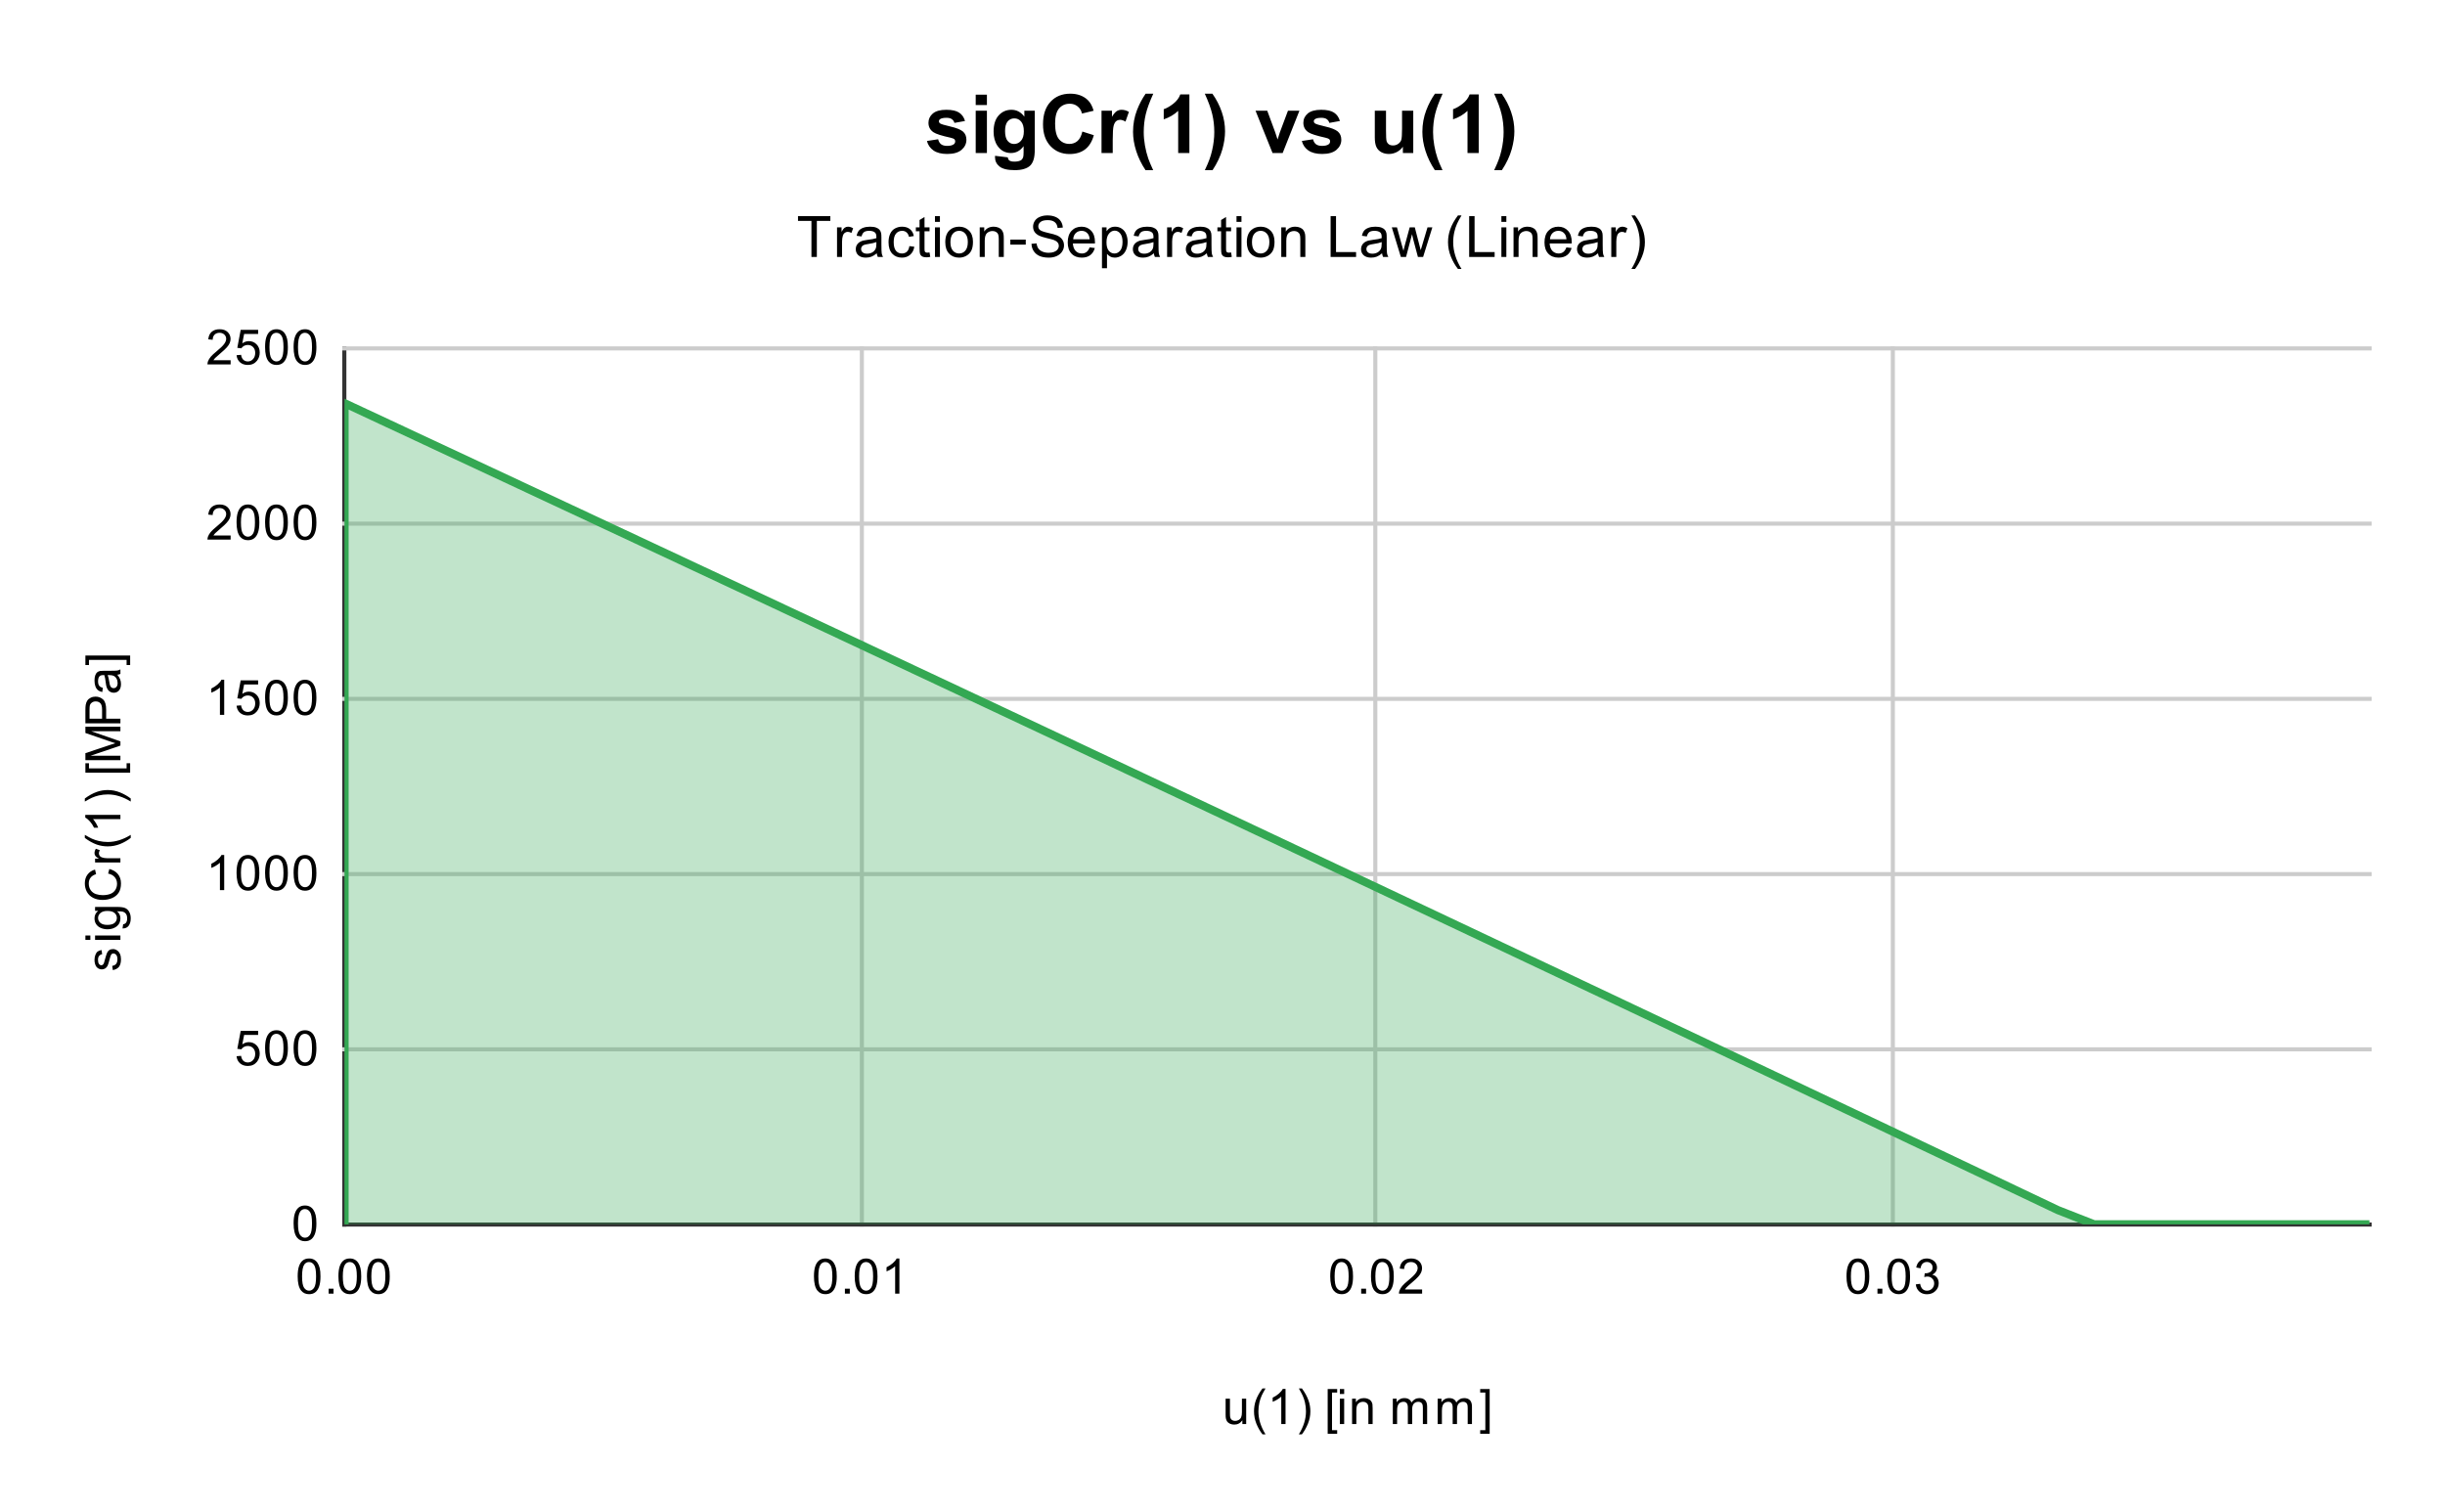 <svg version="1.1" viewBox="0.0 0.0 600.0 371.0" fill="none" stroke="none" stroke-linecap="square" stroke-miterlimit="10" width="600" height="371" xmlns:xlink="http://www.w3.org/1999/xlink" xmlns="http://www.w3.org/2000/svg"><path fill="#ffffff" d="M0 0L600.0 0L600.0 371.0L0 371.0L0 0Z" fill-rule="nonzero"/><path stroke="#333333" stroke-width="1.0" stroke-linecap="butt" d="M84.5 85.5L84.5 300.5" fill-rule="nonzero"/><path stroke="#cccccc" stroke-width="1.0" stroke-linecap="butt" d="M211.5 85.5L211.5 300.5" fill-rule="nonzero"/><path stroke="#cccccc" stroke-width="1.0" stroke-linecap="butt" d="M337.5 85.5L337.5 300.5" fill-rule="nonzero"/><path stroke="#cccccc" stroke-width="1.0" stroke-linecap="butt" d="M464.5 85.5L464.5 300.5" fill-rule="nonzero"/><path stroke="#333333" stroke-width="1.0" stroke-linecap="butt" d="M84.5 300.5L581.5 300.5" fill-rule="nonzero"/><path stroke="#cccccc" stroke-width="1.0" stroke-linecap="butt" d="M84.5 257.5L581.5 257.5" fill-rule="nonzero"/><path stroke="#cccccc" stroke-width="1.0" stroke-linecap="butt" d="M84.5 214.5L581.5 214.5" fill-rule="nonzero"/><path stroke="#cccccc" stroke-width="1.0" stroke-linecap="butt" d="M84.5 171.5L581.5 171.5" fill-rule="nonzero"/><path stroke="#cccccc" stroke-width="1.0" stroke-linecap="butt" d="M84.5 128.5L581.5 128.5" fill-rule="nonzero"/><path stroke="#cccccc" stroke-width="1.0" stroke-linecap="butt" d="M84.5 85.5L581.5 85.5" fill-rule="nonzero"/><clipPath id="id_0"><path d="M84.55 85.417L581.45 85.417L581.45 300.45L84.55 300.45L84.55 85.417Z" clip-rule="nonzero"/></clipPath><path fill="#34a853" fill-opacity="0.302" clip-path="url(#id_0)" d="M84.55 300.45L84.55 98.942L95.295 103.957L106.045 108.977L116.796 113.999L127.547 119.025L138.301 124.053L149.056 129.085L159.813 134.12L170.572 139.158L181.333 144.199L192.095 149.244L202.859 154.291L213.625 159.343L224.392 164.397L235.162 169.454L245.933 174.514L256.707 179.578L267.481 184.646L278.257 189.716L289.037 194.79L299.817 199.867L310.599 204.947L321.383 210.03L332.168 215.117L342.956 220.207L353.745 225.301L364.537 230.397L375.33 235.497L386.126 240.601L396.923 245.707L407.722 250.817L418.523 255.93L429.326 261.047L440.132 266.167L450.938 271.29L461.747 276.417L472.558 281.547L483.37 286.68L494.184 291.817L505.002 296.957L513.918 300.448L518.816 300.448L523.713 300.448L528.607 300.448L533.499 300.448L538.389 300.448L543.278 300.448L548.165 300.448L553.049 300.448L557.932 300.448L562.813 300.448L567.692 300.448L572.57 300.448L577.445 300.448L581.45 300.448L581.45 300.45L577.445 300.45L572.57 300.45L567.692 300.45L562.813 300.45L557.932 300.45L553.049 300.45L548.165 300.45L543.278 300.45L538.389 300.45L533.499 300.45L528.607 300.45L523.713 300.45L518.816 300.45L513.918 300.45L505.002 300.45L494.184 300.45L483.37 300.45L472.558 300.45L461.747 300.45L450.938 300.45L440.132 300.45L429.326 300.45L418.523 300.45L407.722 300.45L396.923 300.45L386.126 300.45L375.33 300.45L364.537 300.45L353.745 300.45L342.956 300.45L332.168 300.45L321.383 300.45L310.599 300.45L299.817 300.45L289.037 300.45L278.257 300.45L267.481 300.45L256.707 300.45L245.933 300.45L235.162 300.45L224.392 300.45L213.625 300.45L202.859 300.45L192.095 300.45L181.333 300.45L170.572 300.45L159.813 300.45L149.056 300.45L138.301 300.45L127.547 300.45L116.796 300.45L106.045 300.45L95.295 300.45L84.55 300.45L84.55 300.45Z" fill-rule="nonzero"/><path stroke="#34a853" stroke-width="2.0" stroke-linecap="butt" clip-path="url(#id_0)" d="M84.55 300.45L84.55 98.942L95.295 103.957L106.045 108.977L116.796 113.999L127.547 119.025L138.301 124.053L149.056 129.085L159.813 134.12L170.572 139.158L181.333 144.199L192.095 149.244L202.859 154.291L213.625 159.343L224.392 164.397L235.162 169.454L245.933 174.514L256.707 179.578L267.481 184.646L278.257 189.716L289.037 194.79L299.817 199.867L310.599 204.947L321.383 210.03L332.168 215.117L342.956 220.207L353.745 225.301L364.537 230.397L375.33 235.497L386.126 240.601L396.923 245.707L407.722 250.817L418.523 255.93L429.326 261.047L440.132 266.167L450.938 271.29L461.747 276.417L472.558 281.547L483.37 286.68L494.184 291.817L505.002 296.957L513.918 300.448L518.816 300.448L523.713 300.448L528.607 300.448L533.499 300.448L538.389 300.448L543.278 300.448L548.165 300.448L553.049 300.448L557.932 300.448L562.813 300.448L567.692 300.448L572.57 300.448L577.445 300.448L581.45 300.448" fill-rule="nonzero"/><path fill="#000000" fill-opacity="0.0" clip-path="url(#id_0)" d="M87.55 300.45C87.55 302.107 86.207 303.45 84.55 303.45C82.893 303.45 81.55 302.107 81.55 300.45C81.55 298.793 82.893 297.45 84.55 297.45C86.207 297.45 87.55 298.793 87.55 300.45Z" fill-rule="nonzero"/><path fill="#000000" fill-opacity="0.0" clip-path="url(#id_0)" d="M87.55 98.942C87.55 100.599 86.207 101.942 84.55 101.942C82.893 101.942 81.55 100.599 81.55 98.942C81.55 97.285 82.893 95.942 84.55 95.942C86.207 95.942 87.55 97.285 87.55 98.942Z" fill-rule="nonzero"/><path fill="#000000" fill-opacity="0.0" clip-path="url(#id_0)" d="M98.295 103.957C98.295 105.614 96.952 106.957 95.295 106.957C93.638 106.957 92.295 105.614 92.295 103.957C92.295 102.3 93.638 100.957 95.295 100.957C96.952 100.957 98.295 102.3 98.295 103.957Z" fill-rule="nonzero"/><path fill="#000000" fill-opacity="0.0" clip-path="url(#id_0)" d="M109.045 108.977C109.045 110.633 107.702 111.977 106.045 111.977C104.388 111.977 103.045 110.633 103.045 108.977C103.045 107.32 104.388 105.977 106.045 105.977C107.702 105.977 109.045 107.32 109.045 108.977Z" fill-rule="nonzero"/><path fill="#000000" fill-opacity="0.0" clip-path="url(#id_0)" d="M119.796 113.999C119.796 115.656 118.452 116.999 116.796 116.999C115.139 116.999 113.796 115.656 113.796 113.999C113.796 112.342 115.139 110.999 116.796 110.999C118.452 110.999 119.796 112.342 119.796 113.999Z" fill-rule="nonzero"/><path fill="#000000" fill-opacity="0.0" clip-path="url(#id_0)" d="M130.547 119.025C130.547 120.682 129.204 122.025 127.547 122.025C125.89 122.025 124.547 120.682 124.547 119.025C124.547 117.368 125.89 116.025 127.547 116.025C129.204 116.025 130.547 117.368 130.547 119.025Z" fill-rule="nonzero"/><path fill="#000000" fill-opacity="0.0" clip-path="url(#id_0)" d="M141.301 124.053C141.301 125.71 139.958 127.053 138.301 127.053C136.644 127.053 135.301 125.71 135.301 124.053C135.301 122.396 136.644 121.053 138.301 121.053C139.958 121.053 141.301 122.396 141.301 124.053Z" fill-rule="nonzero"/><path fill="#000000" fill-opacity="0.0" clip-path="url(#id_0)" d="M152.056 129.085C152.056 130.742 150.713 132.085 149.056 132.085C147.399 132.085 146.056 130.742 146.056 129.085C146.056 127.428 147.399 126.085 149.056 126.085C150.713 126.085 152.056 127.428 152.056 129.085Z" fill-rule="nonzero"/><path fill="#000000" fill-opacity="0.0" clip-path="url(#id_0)" d="M162.813 134.12C162.813 135.777 161.47 137.12 159.813 137.12C158.156 137.12 156.813 135.777 156.813 134.12C156.813 132.463 158.156 131.12 159.813 131.12C161.47 131.12 162.813 132.463 162.813 134.12Z" fill-rule="nonzero"/><path fill="#000000" fill-opacity="0.0" clip-path="url(#id_0)" d="M173.572 139.158C173.572 140.815 172.229 142.158 170.572 142.158C168.915 142.158 167.572 140.815 167.572 139.158C167.572 137.501 168.915 136.158 170.572 136.158C172.229 136.158 173.572 137.501 173.572 139.158Z" fill-rule="nonzero"/><path fill="#000000" fill-opacity="0.0" clip-path="url(#id_0)" d="M184.333 144.199C184.333 145.856 182.989 147.199 181.333 147.199C179.676 147.199 178.333 145.856 178.333 144.199C178.333 142.542 179.676 141.199 181.333 141.199C182.989 141.199 184.333 142.542 184.333 144.199Z" fill-rule="nonzero"/><path fill="#000000" fill-opacity="0.0" clip-path="url(#id_0)" d="M195.095 149.244C195.095 150.901 193.752 152.244 192.095 152.244C190.438 152.244 189.095 150.901 189.095 149.244C189.095 147.587 190.438 146.244 192.095 146.244C193.752 146.244 195.095 147.587 195.095 149.244Z" fill-rule="nonzero"/><path fill="#000000" fill-opacity="0.0" clip-path="url(#id_0)" d="M205.859 154.291C205.859 155.948 204.516 157.291 202.859 157.291C201.202 157.291 199.859 155.948 199.859 154.291C199.859 152.634 201.202 151.291 202.859 151.291C204.516 151.291 205.859 152.634 205.859 154.291Z" fill-rule="nonzero"/><path fill="#000000" fill-opacity="0.0" clip-path="url(#id_0)" d="M216.625 159.343C216.625 160.999 215.281 162.343 213.625 162.343C211.968 162.343 210.625 160.999 210.625 159.343C210.625 157.686 211.968 156.343 213.625 156.343C215.281 156.343 216.625 157.686 216.625 159.343Z" fill-rule="nonzero"/><path fill="#000000" fill-opacity="0.0" clip-path="url(#id_0)" d="M227.392 164.397C227.392 166.054 226.049 167.397 224.392 167.397C222.735 167.397 221.392 166.054 221.392 164.397C221.392 162.74 222.735 161.397 224.392 161.397C226.049 161.397 227.392 162.74 227.392 164.397Z" fill-rule="nonzero"/><path fill="#000000" fill-opacity="0.0" clip-path="url(#id_0)" d="M238.162 169.454C238.162 171.111 236.819 172.454 235.162 172.454C233.506 172.454 232.162 171.111 232.162 169.454C232.162 167.797 233.506 166.454 235.162 166.454C236.819 166.454 238.162 167.797 238.162 169.454Z" fill-rule="nonzero"/><path fill="#000000" fill-opacity="0.0" clip-path="url(#id_0)" d="M248.933 174.514C248.933 176.171 247.59 177.514 245.933 177.514C244.276 177.514 242.933 176.171 242.933 174.514C242.933 172.858 244.276 171.514 245.933 171.514C247.59 171.514 248.933 172.858 248.933 174.514Z" fill-rule="nonzero"/><path fill="#000000" fill-opacity="0.0" clip-path="url(#id_0)" d="M259.707 179.578C259.707 181.235 258.364 182.578 256.707 182.578C255.05 182.578 253.707 181.235 253.707 179.578C253.707 177.921 255.05 176.578 256.707 176.578C258.364 176.578 259.707 177.921 259.707 179.578Z" fill-rule="nonzero"/><path fill="#000000" fill-opacity="0.0" clip-path="url(#id_0)" d="M270.481 184.646C270.481 186.303 269.138 187.646 267.481 187.646C265.824 187.646 264.481 186.303 264.481 184.646C264.481 182.989 265.824 181.646 267.481 181.646C269.138 181.646 270.481 182.989 270.481 184.646Z" fill-rule="nonzero"/><path fill="#000000" fill-opacity="0.0" clip-path="url(#id_0)" d="M281.257 189.716C281.257 191.373 279.914 192.716 278.257 192.716C276.601 192.716 275.257 191.373 275.257 189.716C275.257 188.06 276.601 186.716 278.257 186.716C279.914 186.716 281.257 188.06 281.257 189.716Z" fill-rule="nonzero"/><path fill="#000000" fill-opacity="0.0" clip-path="url(#id_0)" d="M292.037 194.79C292.037 196.446 290.693 197.79 289.037 197.79C287.38 197.79 286.037 196.446 286.037 194.79C286.037 193.133 287.38 191.79 289.037 191.79C290.693 191.79 292.037 193.133 292.037 194.79Z" fill-rule="nonzero"/><path fill="#000000" fill-opacity="0.0" clip-path="url(#id_0)" d="M302.817 199.867C302.817 201.524 301.474 202.867 299.817 202.867C298.16 202.867 296.817 201.524 296.817 199.867C296.817 198.21 298.16 196.867 299.817 196.867C301.474 196.867 302.817 198.21 302.817 199.867Z" fill-rule="nonzero"/><path fill="#000000" fill-opacity="0.0" clip-path="url(#id_0)" d="M313.599 204.947C313.599 206.604 312.255 207.947 310.599 207.947C308.942 207.947 307.599 206.604 307.599 204.947C307.599 203.29 308.942 201.947 310.599 201.947C312.255 201.947 313.599 203.29 313.599 204.947Z" fill-rule="nonzero"/><path fill="#000000" fill-opacity="0.0" clip-path="url(#id_0)" d="M324.383 210.03C324.383 211.687 323.04 213.03 321.383 213.03C319.726 213.03 318.383 211.687 318.383 210.03C318.383 208.373 319.726 207.03 321.383 207.03C323.04 207.03 324.383 208.373 324.383 210.03Z" fill-rule="nonzero"/><path fill="#000000" fill-opacity="0.0" clip-path="url(#id_0)" d="M335.168 215.117C335.168 216.774 333.825 218.117 332.168 218.117C330.511 218.117 329.168 216.774 329.168 215.117C329.168 213.46 330.511 212.117 332.168 212.117C333.825 212.117 335.168 213.46 335.168 215.117Z" fill-rule="nonzero"/><path fill="#000000" fill-opacity="0.0" clip-path="url(#id_0)" d="M345.956 220.207C345.956 221.864 344.613 223.207 342.956 223.207C341.299 223.207 339.956 221.864 339.956 220.207C339.956 218.55 341.299 217.207 342.956 217.207C344.613 217.207 345.956 218.55 345.956 220.207Z" fill-rule="nonzero"/><path fill="#000000" fill-opacity="0.0" clip-path="url(#id_0)" d="M356.745 225.301C356.745 226.958 355.402 228.301 353.745 228.301C352.089 228.301 350.745 226.958 350.745 225.301C350.745 223.644 352.089 222.301 353.745 222.301C355.402 222.301 356.745 223.644 356.745 225.301Z" fill-rule="nonzero"/><path fill="#000000" fill-opacity="0.0" clip-path="url(#id_0)" d="M367.537 230.397C367.537 232.054 366.194 233.397 364.537 233.397C362.88 233.397 361.537 232.054 361.537 230.397C361.537 228.74 362.88 227.397 364.537 227.397C366.194 227.397 367.537 228.74 367.537 230.397Z" fill-rule="nonzero"/><path fill="#000000" fill-opacity="0.0" clip-path="url(#id_0)" d="M378.33 235.497C378.33 237.154 376.987 238.497 375.33 238.497C373.673 238.497 372.33 237.154 372.33 235.497C372.33 233.84 373.673 232.497 375.33 232.497C376.987 232.497 378.33 233.84 378.33 235.497Z" fill-rule="nonzero"/><path fill="#000000" fill-opacity="0.0" clip-path="url(#id_0)" d="M389.126 240.601C389.126 242.257 387.783 243.601 386.126 243.601C384.469 243.601 383.126 242.257 383.126 240.601C383.126 238.944 384.469 237.601 386.126 237.601C387.783 237.601 389.126 238.944 389.126 240.601Z" fill-rule="nonzero"/><path fill="#000000" fill-opacity="0.0" clip-path="url(#id_0)" d="M399.923 245.707C399.923 247.364 398.58 248.707 396.923 248.707C395.266 248.707 393.923 247.364 393.923 245.707C393.923 244.05 395.266 242.707 396.923 242.707C398.58 242.707 399.923 244.05 399.923 245.707Z" fill-rule="nonzero"/><path fill="#000000" fill-opacity="0.0" clip-path="url(#id_0)" d="M410.722 250.817C410.722 252.474 409.379 253.817 407.722 253.817C406.065 253.817 404.722 252.474 404.722 250.817C404.722 249.16 406.065 247.817 407.722 247.817C409.379 247.817 410.722 249.16 410.722 250.817Z" fill-rule="nonzero"/><path fill="#000000" fill-opacity="0.0" clip-path="url(#id_0)" d="M421.523 255.93C421.523 257.587 420.18 258.93 418.523 258.93C416.866 258.93 415.523 257.587 415.523 255.93C415.523 254.273 416.866 252.93 418.523 252.93C420.18 252.93 421.523 254.273 421.523 255.93Z" fill-rule="nonzero"/><path fill="#000000" fill-opacity="0.0" clip-path="url(#id_0)" d="M432.326 261.047C432.326 262.704 430.983 264.047 429.326 264.047C427.669 264.047 426.326 262.704 426.326 261.047C426.326 259.39 427.669 258.047 429.326 258.047C430.983 258.047 432.326 259.39 432.326 261.047Z" fill-rule="nonzero"/><path fill="#000000" fill-opacity="0.0" clip-path="url(#id_0)" d="M443.132 266.167C443.132 267.824 441.789 269.167 440.132 269.167C438.475 269.167 437.132 267.824 437.132 266.167C437.132 264.51 438.475 263.167 440.132 263.167C441.789 263.167 443.132 264.51 443.132 266.167Z" fill-rule="nonzero"/><path fill="#000000" fill-opacity="0.0" clip-path="url(#id_0)" d="M453.938 271.29C453.938 272.947 452.594 274.29 450.938 274.29C449.281 274.29 447.938 272.947 447.938 271.29C447.938 269.633 449.281 268.29 450.938 268.29C452.594 268.29 453.938 269.633 453.938 271.29Z" fill-rule="nonzero"/><path fill="#000000" fill-opacity="0.0" clip-path="url(#id_0)" d="M464.747 276.417C464.747 278.074 463.404 279.417 461.747 279.417C460.09 279.417 458.747 278.074 458.747 276.417C458.747 274.76 460.09 273.417 461.747 273.417C463.404 273.417 464.747 274.76 464.747 276.417Z" fill-rule="nonzero"/><path fill="#000000" fill-opacity="0.0" clip-path="url(#id_0)" d="M475.558 281.547C475.558 283.203 474.215 284.547 472.558 284.547C470.901 284.547 469.558 283.203 469.558 281.547C469.558 279.89 470.901 278.547 472.558 278.547C474.215 278.547 475.558 279.89 475.558 281.547Z" fill-rule="nonzero"/><path fill="#000000" fill-opacity="0.0" clip-path="url(#id_0)" d="M486.37 286.68C486.37 288.337 485.027 289.68 483.37 289.68C481.713 289.68 480.37 288.337 480.37 286.68C480.37 285.023 481.713 283.68 483.37 283.68C485.027 283.68 486.37 285.023 486.37 286.68Z" fill-rule="nonzero"/><path fill="#000000" fill-opacity="0.0" clip-path="url(#id_0)" d="M497.184 291.817C497.184 293.474 495.841 294.817 494.184 294.817C492.528 294.817 491.184 293.474 491.184 291.817C491.184 290.16 492.528 288.817 494.184 288.817C495.841 288.817 497.184 290.16 497.184 291.817Z" fill-rule="nonzero"/><path fill="#000000" fill-opacity="0.0" clip-path="url(#id_0)" d="M508.002 296.957C508.002 298.614 506.658 299.957 505.002 299.957C503.345 299.957 502.002 298.614 502.002 296.957C502.002 295.3 503.345 293.957 505.002 293.957C506.658 293.957 508.002 295.3 508.002 296.957Z" fill-rule="nonzero"/><path fill="#000000" fill-opacity="0.0" clip-path="url(#id_0)" d="M516.918 300.448C516.918 302.105 515.575 303.448 513.918 303.448C512.261 303.448 510.918 302.105 510.918 300.448C510.918 298.791 512.261 297.448 513.918 297.448C515.575 297.448 516.918 298.791 516.918 300.448Z" fill-rule="nonzero"/><path fill="#000000" fill-opacity="0.0" clip-path="url(#id_0)" d="M521.816 300.448C521.816 302.105 520.473 303.448 518.816 303.448C517.159 303.448 515.816 302.105 515.816 300.448C515.816 298.791 517.159 297.448 518.816 297.448C520.473 297.448 521.816 298.791 521.816 300.448Z" fill-rule="nonzero"/><path fill="#000000" fill-opacity="0.0" clip-path="url(#id_0)" d="M526.713 300.448C526.713 302.105 525.37 303.448 523.713 303.448C522.056 303.448 520.713 302.105 520.713 300.448C520.713 298.791 522.056 297.448 523.713 297.448C525.37 297.448 526.713 298.791 526.713 300.448Z" fill-rule="nonzero"/><path fill="#000000" fill-opacity="0.0" clip-path="url(#id_0)" d="M531.607 300.448C531.607 302.105 530.264 303.448 528.607 303.448C526.95 303.448 525.607 302.105 525.607 300.448C525.607 298.791 526.95 297.448 528.607 297.448C530.264 297.448 531.607 298.791 531.607 300.448Z" fill-rule="nonzero"/><path fill="#000000" fill-opacity="0.0" clip-path="url(#id_0)" d="M536.499 300.448C536.499 302.105 535.156 303.448 533.499 303.448C531.842 303.448 530.499 302.105 530.499 300.448C530.499 298.791 531.842 297.448 533.499 297.448C535.156 297.448 536.499 298.791 536.499 300.448Z" fill-rule="nonzero"/><path fill="#000000" fill-opacity="0.0" clip-path="url(#id_0)" d="M541.389 300.448C541.389 302.105 540.046 303.448 538.389 303.448C536.732 303.448 535.389 302.105 535.389 300.448C535.389 298.791 536.732 297.448 538.389 297.448C540.046 297.448 541.389 298.791 541.389 300.448Z" fill-rule="nonzero"/><path fill="#000000" fill-opacity="0.0" clip-path="url(#id_0)" d="M546.278 300.448C546.278 302.105 544.935 303.448 543.278 303.448C541.621 303.448 540.278 302.105 540.278 300.448C540.278 298.791 541.621 297.448 543.278 297.448C544.935 297.448 546.278 298.791 546.278 300.448Z" fill-rule="nonzero"/><path fill="#000000" fill-opacity="0.0" clip-path="url(#id_0)" d="M551.165 300.448C551.165 302.105 549.822 303.448 548.165 303.448C546.508 303.448 545.165 302.105 545.165 300.448C545.165 298.791 546.508 297.448 548.165 297.448C549.822 297.448 551.165 298.791 551.165 300.448Z" fill-rule="nonzero"/><path fill="#000000" fill-opacity="0.0" clip-path="url(#id_0)" d="M556.049 300.448C556.049 302.105 554.706 303.448 553.049 303.448C551.392 303.448 550.049 302.105 550.049 300.448C550.049 298.791 551.392 297.448 553.049 297.448C554.706 297.448 556.049 298.791 556.049 300.448Z" fill-rule="nonzero"/><path fill="#000000" fill-opacity="0.0" clip-path="url(#id_0)" d="M560.932 300.448C560.932 302.105 559.589 303.448 557.932 303.448C556.275 303.448 554.932 302.105 554.932 300.448C554.932 298.791 556.275 297.448 557.932 297.448C559.589 297.448 560.932 298.791 560.932 300.448Z" fill-rule="nonzero"/><path fill="#000000" fill-opacity="0.0" clip-path="url(#id_0)" d="M565.813 300.448C565.813 302.105 564.47 303.448 562.813 303.448C561.157 303.448 559.813 302.105 559.813 300.448C559.813 298.791 561.157 297.448 562.813 297.448C564.47 297.448 565.813 298.791 565.813 300.448Z" fill-rule="nonzero"/><path fill="#000000" fill-opacity="0.0" clip-path="url(#id_0)" d="M570.692 300.448C570.692 302.105 569.349 303.448 567.692 303.448C566.035 303.448 564.692 302.105 564.692 300.448C564.692 298.791 566.035 297.448 567.692 297.448C569.349 297.448 570.692 298.791 570.692 300.448Z" fill-rule="nonzero"/><path fill="#000000" fill-opacity="0.0" clip-path="url(#id_0)" d="M575.57 300.448C575.57 302.105 574.227 303.448 572.57 303.448C570.913 303.448 569.57 302.105 569.57 300.448C569.57 298.791 570.913 297.448 572.57 297.448C574.227 297.448 575.57 298.791 575.57 300.448Z" fill-rule="nonzero"/><path fill="#000000" fill-opacity="0.0" clip-path="url(#id_0)" d="M580.445 300.448C580.445 302.105 579.102 303.448 577.445 303.448C575.788 303.448 574.445 302.105 574.445 300.448C574.445 298.791 575.788 297.448 577.445 297.448C579.102 297.448 580.445 298.791 580.445 300.448Z" fill-rule="nonzero"/><path fill="#000000" fill-opacity="0.0" clip-path="url(#id_0)" d="M584.45 300.448C584.45 302.105 583.107 303.448 581.45 303.448C579.793 303.448 578.45 302.105 578.45 300.448C578.45 298.791 579.793 297.448 581.45 297.448C583.107 297.448 584.45 298.791 584.45 300.448Z" fill-rule="nonzero"/><path fill="#000000" d="M304.875 349.45L304.875 348.528Q304.141 349.591 302.891 349.591Q302.344 349.591 301.859 349.387Q301.391 349.169 301.156 348.856Q300.922 348.528 300.828 348.059Q300.766 347.762 300.766 347.075L300.766 343.231L301.828 343.231L301.828 346.684Q301.828 347.497 301.891 347.794Q301.984 348.2 302.297 348.45Q302.625 348.684 303.109 348.684Q303.578 348.684 303.984 348.45Q304.406 348.2 304.578 347.778Q304.766 347.356 304.766 346.559L304.766 343.231L305.812 343.231L305.812 349.45L304.875 349.45ZM309.812 351.981Q308.938 350.872 308.328 349.403Q307.734 347.919 307.734 346.341Q307.734 344.95 308.172 343.669Q308.703 342.184 309.812 340.716L310.562 340.716Q309.859 341.934 309.625 342.45Q309.266 343.262 309.062 344.137Q308.812 345.231 308.812 346.341Q308.812 349.169 310.562 351.981L309.812 351.981ZM315.469 349.45L314.422 349.45L314.422 342.731Q314.031 343.091 313.406 343.466Q312.797 343.825 312.312 343.997L312.312 342.981Q313.188 342.559 313.844 341.981Q314.516 341.387 314.797 340.825L315.469 340.825L315.469 349.45ZM319.484 351.981L318.734 351.981Q320.484 349.169 320.484 346.341Q320.484 345.247 320.234 344.153Q320.031 343.278 319.672 342.466Q319.438 341.95 318.734 340.716L319.484 340.716Q320.578 342.184 321.109 343.669Q321.562 344.95 321.562 346.341Q321.562 347.919 320.953 349.403Q320.344 350.872 319.484 351.981ZM325.812 351.841L325.812 340.856L328.141 340.856L328.141 341.731L326.875 341.731L326.875 350.966L328.141 350.966L328.141 351.841L325.812 351.841ZM328.797 342.075L328.797 340.856L329.859 340.856L329.859 342.075L328.797 342.075ZM328.797 349.45L328.797 343.231L329.859 343.231L329.859 349.45L328.797 349.45ZM331.797 349.45L331.797 343.231L332.734 343.231L332.734 344.106Q333.422 343.091 334.719 343.091Q335.281 343.091 335.75 343.294Q336.234 343.497 336.469 343.825Q336.703 344.153 336.797 344.591Q336.844 344.887 336.844 345.622L336.844 349.45L335.797 349.45L335.797 345.669Q335.797 345.012 335.672 344.7Q335.547 344.387 335.234 344.2Q334.922 343.997 334.5 343.997Q333.828 343.997 333.328 344.434Q332.844 344.856 332.844 346.044L332.844 349.45L331.797 349.45ZM341.797 349.45L341.797 343.231L342.734 343.231L342.734 344.106Q343.031 343.637 343.516 343.372Q344.0 343.091 344.625 343.091Q345.312 343.091 345.75 343.372Q346.203 343.653 346.375 344.169Q347.125 343.091 348.297 343.091Q349.234 343.091 349.719 343.606Q350.219 344.106 350.219 345.184L350.219 349.45L349.172 349.45L349.172 345.528Q349.172 344.903 349.062 344.622Q348.969 344.341 348.703 344.169Q348.438 343.997 348.062 343.997Q347.406 343.997 346.969 344.434Q346.547 344.872 346.547 345.841L346.547 349.45L345.484 349.45L345.484 345.403Q345.484 344.7 345.219 344.356Q344.969 343.997 344.391 343.997Q343.938 343.997 343.562 344.231Q343.188 344.466 343.016 344.919Q342.844 345.372 342.844 346.216L342.844 349.45L341.797 349.45ZM352.797 349.45L352.797 343.231L353.734 343.231L353.734 344.106Q354.031 343.637 354.516 343.372Q355.0 343.091 355.625 343.091Q356.312 343.091 356.75 343.372Q357.203 343.653 357.375 344.169Q358.125 343.091 359.297 343.091Q360.234 343.091 360.719 343.606Q361.219 344.106 361.219 345.184L361.219 349.45L360.172 349.45L360.172 345.528Q360.172 344.903 360.062 344.622Q359.969 344.341 359.703 344.169Q359.438 343.997 359.062 343.997Q358.406 343.997 357.969 344.434Q357.547 344.872 357.547 345.841L357.547 349.45L356.484 349.45L356.484 345.403Q356.484 344.7 356.219 344.356Q355.969 343.997 355.391 343.997Q354.938 343.997 354.562 344.231Q354.188 344.466 354.016 344.919Q353.844 345.372 353.844 346.216L353.844 349.45L352.797 349.45ZM365.562 351.841L363.234 351.841L363.234 350.966L364.5 350.966L364.5 341.731L363.234 341.731L363.234 340.856L365.562 340.856L365.562 351.841Z" fill-rule="nonzero"/><path fill="#000000" d="M27.691 238.058L27.534 237.027Q28.159 236.933 28.488 236.543Q28.816 236.136 28.816 235.402Q28.816 234.683 28.534 234.34Q28.238 233.98 27.831 233.98Q27.472 233.98 27.269 234.293Q27.128 234.511 26.909 235.371Q26.613 236.527 26.409 236.98Q26.191 237.418 25.816 237.652Q25.441 237.886 24.972 237.886Q24.566 237.886 24.206 237.699Q23.847 237.511 23.613 237.183Q23.441 236.933 23.316 236.511Q23.191 236.09 23.191 235.59Q23.191 234.871 23.409 234.324Q23.613 233.761 23.972 233.496Q24.331 233.23 24.925 233.136L25.066 234.168Q24.597 234.23 24.331 234.574Q24.05 234.902 24.05 235.527Q24.05 236.246 24.3 236.558Q24.534 236.871 24.863 236.871Q25.066 236.871 25.222 236.746Q25.394 236.605 25.503 236.34Q25.566 236.183 25.769 235.402Q26.081 234.277 26.269 233.84Q26.456 233.402 26.816 233.152Q27.175 232.902 27.722 232.902Q28.253 232.902 28.722 233.215Q29.175 233.511 29.441 234.09Q29.691 234.668 29.691 235.402Q29.691 236.621 29.191 237.261Q28.675 237.886 27.691 238.058ZM22.175 230.636L20.956 230.636L20.956 229.574L22.175 229.574L22.175 230.636ZM29.55 230.636L23.331 230.636L23.331 229.574L29.55 229.574L29.55 230.636ZM30.066 227.84L30.222 226.808Q30.691 226.746 30.909 226.449Q31.206 226.058 31.206 225.386Q31.206 224.652 30.909 224.261Q30.613 223.855 30.097 223.715Q29.769 223.621 28.738 223.636Q29.55 224.324 29.55 225.355Q29.55 226.636 28.628 227.34Q27.691 228.043 26.409 228.043Q25.519 228.043 24.769 227.73Q24.003 227.402 23.597 226.793Q23.191 226.183 23.191 225.355Q23.191 224.246 24.081 223.527L23.331 223.527L23.331 222.558L28.706 222.558Q30.159 222.558 30.769 222.855Q31.378 223.152 31.722 223.793Q32.081 224.433 32.081 225.371Q32.081 226.48 31.581 227.168Q31.081 227.855 30.066 227.84ZM26.331 226.965Q27.55 226.965 28.113 226.48Q28.675 225.996 28.675 225.261Q28.675 224.527 28.113 224.043Q27.55 223.543 26.363 223.543Q25.222 223.543 24.644 224.058Q24.066 224.558 24.066 225.277Q24.066 225.98 24.644 226.48Q25.206 226.965 26.331 226.965ZM26.534 214.371L26.831 213.246Q28.222 213.605 28.956 214.527Q29.691 215.449 29.691 216.793Q29.691 218.183 29.128 219.058Q28.566 219.933 27.503 220.386Q26.425 220.84 25.191 220.84Q23.847 220.84 22.847 220.324Q21.847 219.808 21.331 218.871Q20.816 217.918 20.816 216.777Q20.816 215.496 21.472 214.621Q22.128 213.73 23.316 213.386L23.581 214.511Q22.644 214.808 22.222 215.386Q21.784 215.949 21.784 216.808Q21.784 217.793 22.269 218.465Q22.738 219.121 23.534 219.402Q24.331 219.668 25.191 219.668Q26.284 219.668 27.097 219.355Q27.909 219.027 28.316 218.355Q28.722 217.683 28.722 216.886Q28.722 215.933 28.175 215.277Q27.628 214.605 26.534 214.371ZM29.55 211.652L23.331 211.652L23.331 210.699L24.269 210.699Q23.613 210.34 23.409 210.043Q23.191 209.73 23.191 209.355Q23.191 208.824 23.519 208.277L24.503 208.636Q24.269 209.027 24.269 209.402Q24.269 209.761 24.488 210.043Q24.691 210.308 25.066 210.418Q25.628 210.605 26.284 210.605L29.55 210.605L29.55 211.652ZM32.081 205.621Q30.972 206.496 29.503 207.105Q28.019 207.699 26.441 207.699Q25.05 207.699 23.769 207.261Q22.284 206.73 20.816 205.621L20.816 204.871Q22.034 205.574 22.55 205.808Q23.363 206.168 24.238 206.371Q25.331 206.621 26.441 206.621Q29.269 206.621 32.081 204.871L32.081 205.621ZM29.55 199.965L29.55 201.011L22.831 201.011Q23.191 201.402 23.566 202.027Q23.925 202.636 24.097 203.121L23.081 203.121Q22.659 202.246 22.081 201.59Q21.488 200.918 20.925 200.636L20.925 199.965L29.55 199.965ZM32.081 195.949L32.081 196.699Q29.269 194.949 26.441 194.949Q25.347 194.949 24.253 195.199Q23.378 195.402 22.566 195.761Q22.05 195.996 20.816 196.699L20.816 195.949Q22.284 194.855 23.769 194.324Q25.05 193.871 26.441 193.871Q28.019 193.871 29.503 194.48Q30.972 195.09 32.081 195.949ZM31.941 189.621L20.956 189.621L20.956 187.293L21.831 187.293L21.831 188.558L31.066 188.558L31.066 187.293L31.941 187.293L31.941 189.621ZM29.55 186.543L20.956 186.543L20.956 184.824L27.034 182.793Q27.894 182.511 28.316 182.386Q27.847 182.246 26.941 181.933L20.956 179.871L20.956 178.34L29.55 178.34L29.55 179.433L22.363 179.433L29.55 181.933L29.55 182.965L22.238 185.449L29.55 185.449L29.55 186.543ZM29.55 177.511L20.956 177.511L20.956 174.261Q20.956 173.418 21.034 172.965Q21.144 172.324 21.441 171.902Q21.738 171.465 22.269 171.215Q22.8 170.949 23.441 170.949Q24.534 170.949 25.3 171.652Q26.05 172.34 26.05 174.168L26.05 176.371L29.55 176.371L29.55 177.511ZM25.05 176.371L25.05 174.152Q25.05 173.043 24.644 172.59Q24.222 172.121 23.472 172.121Q22.941 172.121 22.566 172.402Q22.175 172.668 22.05 173.105Q21.972 173.402 21.972 174.168L21.972 176.371L25.05 176.371ZM28.784 165.574Q29.284 166.168 29.488 166.715Q29.691 167.246 29.691 167.871Q29.691 168.902 29.191 169.449Q28.691 169.996 27.909 169.996Q27.456 169.996 27.081 169.793Q26.691 169.59 26.472 169.246Q26.238 168.902 26.128 168.48Q26.034 168.183 25.956 167.543Q25.816 166.277 25.597 165.668Q25.378 165.668 25.331 165.668Q24.675 165.668 24.409 165.965Q24.066 166.371 24.066 167.168Q24.066 167.902 24.331 168.261Q24.581 168.621 25.238 168.793L25.097 169.824Q24.441 169.683 24.034 169.355Q23.628 169.027 23.409 168.418Q23.191 167.808 23.191 167.011Q23.191 166.215 23.378 165.715Q23.566 165.215 23.847 164.98Q24.128 164.746 24.566 164.652Q24.831 164.605 25.534 164.605L26.941 164.605Q28.409 164.605 28.8 164.543Q29.191 164.465 29.55 164.261L29.55 165.371Q29.222 165.527 28.784 165.574ZM26.425 165.668Q26.659 166.246 26.831 167.386Q26.925 168.043 27.05 168.308Q27.159 168.574 27.378 168.73Q27.597 168.871 27.878 168.871Q28.3 168.871 28.581 168.558Q28.863 168.23 28.863 167.621Q28.863 167.011 28.597 166.543Q28.331 166.058 27.863 165.84Q27.503 165.668 26.816 165.668L26.425 165.668ZM31.941 160.871L31.941 163.199L31.066 163.199L31.066 161.933L21.831 161.933L21.831 163.199L20.956 163.199L20.956 160.871L31.941 160.871Z" fill-rule="nonzero"/><path fill="#000000" d="M72.05 300.216Q72.05 298.684 72.362 297.762Q72.675 296.825 73.284 296.325Q73.909 295.825 74.847 295.825Q75.534 295.825 76.05 296.106Q76.581 296.387 76.925 296.919Q77.269 297.434 77.456 298.184Q77.644 298.934 77.644 300.216Q77.644 301.731 77.331 302.653Q77.034 303.575 76.409 304.091Q75.8 304.591 74.847 304.591Q73.612 304.591 72.894 303.7Q72.05 302.637 72.05 300.216ZM73.128 300.216Q73.128 302.325 73.628 303.028Q74.128 303.731 74.847 303.731Q75.581 303.731 76.066 303.028Q76.566 302.325 76.566 300.216Q76.566 298.091 76.066 297.403Q75.581 296.7 74.831 296.7Q74.112 296.7 73.675 297.309Q73.128 298.091 73.128 300.216Z" fill-rule="nonzero"/><path fill="#000000" d="M58.05 259.193L59.159 259.1Q59.284 259.912 59.722 260.318Q60.175 260.725 60.816 260.725Q61.566 260.725 62.097 260.146Q62.628 259.568 62.628 258.631Q62.628 257.725 62.112 257.209Q61.612 256.678 60.784 256.678Q60.284 256.678 59.862 256.912Q59.456 257.146 59.222 257.506L58.237 257.381L59.066 252.975L63.347 252.975L63.347 253.975L59.909 253.975L59.456 256.287Q60.222 255.74 61.066 255.74Q62.191 255.74 62.956 256.521Q63.737 257.303 63.737 258.537Q63.737 259.693 63.066 260.553Q62.237 261.584 60.816 261.584Q59.644 261.584 58.894 260.928Q58.159 260.271 58.05 259.193ZM65.05 257.209Q65.05 255.678 65.362 254.756Q65.675 253.818 66.284 253.318Q66.909 252.818 67.847 252.818Q68.534 252.818 69.05 253.1Q69.581 253.381 69.925 253.912Q70.269 254.428 70.456 255.178Q70.644 255.928 70.644 257.209Q70.644 258.725 70.331 259.646Q70.034 260.568 69.409 261.084Q68.8 261.584 67.847 261.584Q66.612 261.584 65.894 260.693Q65.05 259.631 65.05 257.209ZM66.128 257.209Q66.128 259.318 66.628 260.021Q67.128 260.725 67.847 260.725Q68.581 260.725 69.066 260.021Q69.566 259.318 69.566 257.209Q69.566 255.084 69.066 254.396Q68.581 253.693 67.831 253.693Q67.112 253.693 66.675 254.303Q66.128 255.084 66.128 257.209ZM72.05 257.209Q72.05 255.678 72.362 254.756Q72.675 253.818 73.284 253.318Q73.909 252.818 74.847 252.818Q75.534 252.818 76.05 253.1Q76.581 253.381 76.925 253.912Q77.269 254.428 77.456 255.178Q77.644 255.928 77.644 257.209Q77.644 258.725 77.331 259.646Q77.034 260.568 76.409 261.084Q75.8 261.584 74.847 261.584Q73.612 261.584 72.894 260.693Q72.05 259.631 72.05 257.209ZM73.128 257.209Q73.128 259.318 73.628 260.021Q74.128 260.725 74.847 260.725Q75.581 260.725 76.066 260.021Q76.566 259.318 76.566 257.209Q76.566 255.084 76.066 254.396Q75.581 253.693 74.831 253.693Q74.112 253.693 73.675 254.303Q73.128 255.084 73.128 257.209Z" fill-rule="nonzero"/><path fill="#000000" d="M55.019 218.437L53.972 218.437L53.972 211.718Q53.581 212.077 52.956 212.452Q52.347 212.812 51.862 212.984L51.862 211.968Q52.737 211.546 53.394 210.968Q54.066 210.374 54.347 209.812L55.019 209.812L55.019 218.437ZM58.05 214.202Q58.05 212.671 58.362 211.749Q58.675 210.812 59.284 210.312Q59.909 209.812 60.847 209.812Q61.534 209.812 62.05 210.093Q62.581 210.374 62.925 210.905Q63.269 211.421 63.456 212.171Q63.644 212.921 63.644 214.202Q63.644 215.718 63.331 216.64Q63.034 217.562 62.409 218.077Q61.8 218.577 60.847 218.577Q59.612 218.577 58.894 217.687Q58.05 216.624 58.05 214.202ZM59.128 214.202Q59.128 216.312 59.628 217.015Q60.128 217.718 60.847 217.718Q61.581 217.718 62.066 217.015Q62.566 216.312 62.566 214.202Q62.566 212.077 62.066 211.39Q61.581 210.687 60.831 210.687Q60.112 210.687 59.675 211.296Q59.128 212.077 59.128 214.202ZM65.05 214.202Q65.05 212.671 65.362 211.749Q65.675 210.812 66.284 210.312Q66.909 209.812 67.847 209.812Q68.534 209.812 69.05 210.093Q69.581 210.374 69.925 210.905Q70.269 211.421 70.456 212.171Q70.644 212.921 70.644 214.202Q70.644 215.718 70.331 216.64Q70.034 217.562 69.409 218.077Q68.8 218.577 67.847 218.577Q66.612 218.577 65.894 217.687Q65.05 216.624 65.05 214.202ZM66.128 214.202Q66.128 216.312 66.628 217.015Q67.128 217.718 67.847 217.718Q68.581 217.718 69.066 217.015Q69.566 216.312 69.566 214.202Q69.566 212.077 69.066 211.39Q68.581 210.687 67.831 210.687Q67.112 210.687 66.675 211.296Q66.128 212.077 66.128 214.202ZM72.05 214.202Q72.05 212.671 72.362 211.749Q72.675 210.812 73.284 210.312Q73.909 209.812 74.847 209.812Q75.534 209.812 76.05 210.093Q76.581 210.374 76.925 210.905Q77.269 211.421 77.456 212.171Q77.644 212.921 77.644 214.202Q77.644 215.718 77.331 216.64Q77.034 217.562 76.409 218.077Q75.8 218.577 74.847 218.577Q73.612 218.577 72.894 217.687Q72.05 216.624 72.05 214.202ZM73.128 214.202Q73.128 216.312 73.628 217.015Q74.128 217.718 74.847 217.718Q75.581 217.718 76.066 217.015Q76.566 216.312 76.566 214.202Q76.566 212.077 76.066 211.39Q75.581 210.687 74.831 210.687Q74.112 210.687 73.675 211.296Q73.128 212.077 73.128 214.202Z" fill-rule="nonzero"/><path fill="#000000" d="M55.019 175.43L53.972 175.43L53.972 168.711Q53.581 169.071 52.956 169.446Q52.347 169.805 51.862 169.977L51.862 168.961Q52.737 168.539 53.394 167.961Q54.066 167.368 54.347 166.805L55.019 166.805L55.019 175.43ZM58.05 173.18L59.159 173.086Q59.284 173.899 59.722 174.305Q60.175 174.711 60.816 174.711Q61.566 174.711 62.097 174.133Q62.628 173.555 62.628 172.618Q62.628 171.711 62.112 171.196Q61.612 170.664 60.784 170.664Q60.284 170.664 59.862 170.899Q59.456 171.133 59.222 171.493L58.237 171.368L59.066 166.961L63.347 166.961L63.347 167.961L59.909 167.961L59.456 170.274Q60.222 169.727 61.066 169.727Q62.191 169.727 62.956 170.508Q63.737 171.289 63.737 172.524Q63.737 173.68 63.066 174.539Q62.237 175.571 60.816 175.571Q59.644 175.571 58.894 174.914Q58.159 174.258 58.05 173.18ZM65.05 171.196Q65.05 169.664 65.362 168.743Q65.675 167.805 66.284 167.305Q66.909 166.805 67.847 166.805Q68.534 166.805 69.05 167.086Q69.581 167.368 69.925 167.899Q70.269 168.414 70.456 169.164Q70.644 169.914 70.644 171.196Q70.644 172.711 70.331 173.633Q70.034 174.555 69.409 175.071Q68.8 175.571 67.847 175.571Q66.612 175.571 65.894 174.68Q65.05 173.618 65.05 171.196ZM66.128 171.196Q66.128 173.305 66.628 174.008Q67.128 174.711 67.847 174.711Q68.581 174.711 69.066 174.008Q69.566 173.305 69.566 171.196Q69.566 169.071 69.066 168.383Q68.581 167.68 67.831 167.68Q67.112 167.68 66.675 168.289Q66.128 169.071 66.128 171.196ZM72.05 171.196Q72.05 169.664 72.362 168.743Q72.675 167.805 73.284 167.305Q73.909 166.805 74.847 166.805Q75.534 166.805 76.05 167.086Q76.581 167.368 76.925 167.899Q77.269 168.414 77.456 169.164Q77.644 169.914 77.644 171.196Q77.644 172.711 77.331 173.633Q77.034 174.555 76.409 175.071Q75.8 175.571 74.847 175.571Q73.612 175.571 72.894 174.68Q72.05 173.618 72.05 171.196ZM73.128 171.196Q73.128 173.305 73.628 174.008Q74.128 174.711 74.847 174.711Q75.581 174.711 76.066 174.008Q76.566 173.305 76.566 171.196Q76.566 169.071 76.066 168.383Q75.581 167.68 74.831 167.68Q74.112 167.68 73.675 168.289Q73.128 169.071 73.128 171.196Z" fill-rule="nonzero"/><path fill="#000000" d="M56.597 131.408L56.597 132.423L50.909 132.423Q50.909 132.048 51.034 131.689Q51.253 131.111 51.722 130.548Q52.206 129.986 53.112 129.251Q54.519 128.095 55.003 127.423Q55.503 126.751 55.503 126.158Q55.503 125.533 55.05 125.111Q54.597 124.673 53.878 124.673Q53.112 124.673 52.659 125.126Q52.206 125.58 52.191 126.392L51.112 126.283Q51.222 125.064 51.941 124.439Q52.675 123.798 53.909 123.798Q55.144 123.798 55.862 124.486Q56.581 125.173 56.581 126.189Q56.581 126.705 56.362 127.205Q56.159 127.689 55.659 128.251Q55.175 128.798 54.05 129.751Q53.097 130.548 52.816 130.845Q52.55 131.126 52.378 131.408L56.597 131.408ZM58.05 128.189Q58.05 126.658 58.362 125.736Q58.675 124.798 59.284 124.298Q59.909 123.798 60.847 123.798Q61.534 123.798 62.05 124.08Q62.581 124.361 62.925 124.892Q63.269 125.408 63.456 126.158Q63.644 126.908 63.644 128.189Q63.644 129.705 63.331 130.626Q63.034 131.548 62.409 132.064Q61.8 132.564 60.847 132.564Q59.612 132.564 58.894 131.673Q58.05 130.611 58.05 128.189ZM59.128 128.189Q59.128 130.298 59.628 131.001Q60.128 131.705 60.847 131.705Q61.581 131.705 62.066 131.001Q62.566 130.298 62.566 128.189Q62.566 126.064 62.066 125.376Q61.581 124.673 60.831 124.673Q60.112 124.673 59.675 125.283Q59.128 126.064 59.128 128.189ZM65.05 128.189Q65.05 126.658 65.362 125.736Q65.675 124.798 66.284 124.298Q66.909 123.798 67.847 123.798Q68.534 123.798 69.05 124.08Q69.581 124.361 69.925 124.892Q70.269 125.408 70.456 126.158Q70.644 126.908 70.644 128.189Q70.644 129.705 70.331 130.626Q70.034 131.548 69.409 132.064Q68.8 132.564 67.847 132.564Q66.612 132.564 65.894 131.673Q65.05 130.611 65.05 128.189ZM66.128 128.189Q66.128 130.298 66.628 131.001Q67.128 131.705 67.847 131.705Q68.581 131.705 69.066 131.001Q69.566 130.298 69.566 128.189Q69.566 126.064 69.066 125.376Q68.581 124.673 67.831 124.673Q67.112 124.673 66.675 125.283Q66.128 126.064 66.128 128.189ZM72.05 128.189Q72.05 126.658 72.362 125.736Q72.675 124.798 73.284 124.298Q73.909 123.798 74.847 123.798Q75.534 123.798 76.05 124.08Q76.581 124.361 76.925 124.892Q77.269 125.408 77.456 126.158Q77.644 126.908 77.644 128.189Q77.644 129.705 77.331 130.626Q77.034 131.548 76.409 132.064Q75.8 132.564 74.847 132.564Q73.612 132.564 72.894 131.673Q72.05 130.611 72.05 128.189ZM73.128 128.189Q73.128 130.298 73.628 131.001Q74.128 131.705 74.847 131.705Q75.581 131.705 76.066 131.001Q76.566 130.298 76.566 128.189Q76.566 126.064 76.066 125.376Q75.581 124.673 74.831 124.673Q74.112 124.673 73.675 125.283Q73.128 126.064 73.128 128.189Z" fill-rule="nonzero"/><path fill="#000000" d="M56.597 88.401L56.597 89.417L50.909 89.417Q50.909 89.042 51.034 88.682Q51.253 88.104 51.722 87.542Q52.206 86.979 53.112 86.245Q54.519 85.089 55.003 84.417Q55.503 83.745 55.503 83.151Q55.503 82.526 55.05 82.104Q54.597 81.667 53.878 81.667Q53.112 81.667 52.659 82.12Q52.206 82.573 52.191 83.385L51.112 83.276Q51.222 82.057 51.941 81.432Q52.675 80.792 53.909 80.792Q55.144 80.792 55.862 81.479Q56.581 82.167 56.581 83.182Q56.581 83.698 56.362 84.198Q56.159 84.682 55.659 85.245Q55.175 85.792 54.05 86.745Q53.097 87.542 52.816 87.839Q52.55 88.12 52.378 88.401L56.597 88.401ZM58.05 87.167L59.159 87.073Q59.284 87.885 59.722 88.292Q60.175 88.698 60.816 88.698Q61.566 88.698 62.097 88.12Q62.628 87.542 62.628 86.604Q62.628 85.698 62.112 85.182Q61.612 84.651 60.784 84.651Q60.284 84.651 59.862 84.885Q59.456 85.12 59.222 85.479L58.237 85.354L59.066 80.948L63.347 80.948L63.347 81.948L59.909 81.948L59.456 84.26Q60.222 83.714 61.066 83.714Q62.191 83.714 62.956 84.495Q63.737 85.276 63.737 86.51Q63.737 87.667 63.066 88.526Q62.237 89.557 60.816 89.557Q59.644 89.557 58.894 88.901Q58.159 88.245 58.05 87.167ZM65.05 85.182Q65.05 83.651 65.362 82.729Q65.675 81.792 66.284 81.292Q66.909 80.792 67.847 80.792Q68.534 80.792 69.05 81.073Q69.581 81.354 69.925 81.885Q70.269 82.401 70.456 83.151Q70.644 83.901 70.644 85.182Q70.644 86.698 70.331 87.62Q70.034 88.542 69.409 89.057Q68.8 89.557 67.847 89.557Q66.612 89.557 65.894 88.667Q65.05 87.604 65.05 85.182ZM66.128 85.182Q66.128 87.292 66.628 87.995Q67.128 88.698 67.847 88.698Q68.581 88.698 69.066 87.995Q69.566 87.292 69.566 85.182Q69.566 83.057 69.066 82.37Q68.581 81.667 67.831 81.667Q67.112 81.667 66.675 82.276Q66.128 83.057 66.128 85.182ZM72.05 85.182Q72.05 83.651 72.362 82.729Q72.675 81.792 73.284 81.292Q73.909 80.792 74.847 80.792Q75.534 80.792 76.05 81.073Q76.581 81.354 76.925 81.885Q77.269 82.401 77.456 83.151Q77.644 83.901 77.644 85.182Q77.644 86.698 77.331 87.62Q77.034 88.542 76.409 89.057Q75.8 89.557 74.847 89.557Q73.612 89.557 72.894 88.667Q72.05 87.604 72.05 85.182ZM73.128 85.182Q73.128 87.292 73.628 87.995Q74.128 88.698 74.847 88.698Q75.581 88.698 76.066 87.995Q76.566 87.292 76.566 85.182Q76.566 83.057 76.066 82.37Q75.581 81.667 74.831 81.667Q74.112 81.667 73.675 82.276Q73.128 83.057 73.128 85.182Z" fill-rule="nonzero"/><path fill="#000000" d="M73.05 313.216Q73.05 311.684 73.362 310.762Q73.675 309.825 74.284 309.325Q74.909 308.825 75.847 308.825Q76.534 308.825 77.05 309.106Q77.581 309.387 77.925 309.919Q78.269 310.434 78.456 311.184Q78.644 311.934 78.644 313.216Q78.644 314.731 78.331 315.653Q78.034 316.575 77.409 317.091Q76.8 317.591 75.847 317.591Q74.612 317.591 73.894 316.7Q73.05 315.637 73.05 313.216ZM74.128 313.216Q74.128 315.325 74.628 316.028Q75.128 316.731 75.847 316.731Q76.581 316.731 77.066 316.028Q77.566 315.325 77.566 313.216Q77.566 311.091 77.066 310.403Q76.581 309.7 75.831 309.7Q75.112 309.7 74.675 310.309Q74.128 311.091 74.128 313.216ZM80.644 317.45L80.644 316.247L81.847 316.247L81.847 317.45L80.644 317.45ZM83.05 313.216Q83.05 311.684 83.362 310.762Q83.675 309.825 84.284 309.325Q84.909 308.825 85.847 308.825Q86.534 308.825 87.05 309.106Q87.581 309.387 87.925 309.919Q88.269 310.434 88.456 311.184Q88.644 311.934 88.644 313.216Q88.644 314.731 88.331 315.653Q88.034 316.575 87.409 317.091Q86.8 317.591 85.847 317.591Q84.612 317.591 83.894 316.7Q83.05 315.637 83.05 313.216ZM84.128 313.216Q84.128 315.325 84.628 316.028Q85.128 316.731 85.847 316.731Q86.581 316.731 87.066 316.028Q87.566 315.325 87.566 313.216Q87.566 311.091 87.066 310.403Q86.581 309.7 85.831 309.7Q85.112 309.7 84.675 310.309Q84.128 311.091 84.128 313.216ZM90.05 313.216Q90.05 311.684 90.362 310.762Q90.675 309.825 91.284 309.325Q91.909 308.825 92.847 308.825Q93.534 308.825 94.05 309.106Q94.581 309.387 94.925 309.919Q95.269 310.434 95.456 311.184Q95.644 311.934 95.644 313.216Q95.644 314.731 95.331 315.653Q95.034 316.575 94.409 317.091Q93.8 317.591 92.847 317.591Q91.612 317.591 90.894 316.7Q90.05 315.637 90.05 313.216ZM91.128 313.216Q91.128 315.325 91.628 316.028Q92.128 316.731 92.847 316.731Q93.581 316.731 94.066 316.028Q94.566 315.325 94.566 313.216Q94.566 311.091 94.066 310.403Q93.581 309.7 92.831 309.7Q92.112 309.7 91.675 310.309Q91.128 311.091 91.128 313.216Z" fill-rule="nonzero"/><path fill="#000000" d="M199.744 313.216Q199.744 311.684 200.056 310.762Q200.369 309.825 200.978 309.325Q201.603 308.825 202.541 308.825Q203.228 308.825 203.744 309.106Q204.275 309.387 204.619 309.919Q204.963 310.434 205.15 311.184Q205.338 311.934 205.338 313.216Q205.338 314.731 205.025 315.653Q204.728 316.575 204.103 317.091Q203.494 317.591 202.541 317.591Q201.306 317.591 200.588 316.7Q199.744 315.637 199.744 313.216ZM200.822 313.216Q200.822 315.325 201.322 316.028Q201.822 316.731 202.541 316.731Q203.275 316.731 203.76 316.028Q204.26 315.325 204.26 313.216Q204.26 311.091 203.76 310.403Q203.275 309.7 202.525 309.7Q201.806 309.7 201.369 310.309Q200.822 311.091 200.822 313.216ZM207.338 317.45L207.338 316.247L208.541 316.247L208.541 317.45L207.338 317.45ZM209.744 313.216Q209.744 311.684 210.056 310.762Q210.369 309.825 210.978 309.325Q211.603 308.825 212.541 308.825Q213.228 308.825 213.744 309.106Q214.275 309.387 214.619 309.919Q214.963 310.434 215.15 311.184Q215.338 311.934 215.338 313.216Q215.338 314.731 215.025 315.653Q214.728 316.575 214.103 317.091Q213.494 317.591 212.541 317.591Q211.306 317.591 210.588 316.7Q209.744 315.637 209.744 313.216ZM210.822 313.216Q210.822 315.325 211.322 316.028Q211.822 316.731 212.541 316.731Q213.275 316.731 213.76 316.028Q214.26 315.325 214.26 313.216Q214.26 311.091 213.76 310.403Q213.275 309.7 212.525 309.7Q211.806 309.7 211.369 310.309Q210.822 311.091 210.822 313.216ZM220.713 317.45L219.666 317.45L219.666 310.731Q219.275 311.091 218.65 311.466Q218.041 311.825 217.556 311.997L217.556 310.981Q218.431 310.559 219.088 309.981Q219.76 309.387 220.041 308.825L220.713 308.825L220.713 317.45Z" fill-rule="nonzero"/><path fill="#000000" d="M326.438 313.216Q326.438 311.684 326.75 310.762Q327.063 309.825 327.672 309.325Q328.297 308.825 329.235 308.825Q329.922 308.825 330.438 309.106Q330.969 309.387 331.313 309.919Q331.657 310.434 331.844 311.184Q332.032 311.934 332.032 313.216Q332.032 314.731 331.719 315.653Q331.422 316.575 330.797 317.091Q330.188 317.591 329.235 317.591Q328 317.591 327.282 316.7Q326.438 315.637 326.438 313.216ZM327.516 313.216Q327.516 315.325 328.016 316.028Q328.516 316.731 329.235 316.731Q329.969 316.731 330.454 316.028Q330.954 315.325 330.954 313.216Q330.954 311.091 330.454 310.403Q329.969 309.7 329.219 309.7Q328.5 309.7 328.063 310.309Q327.516 311.091 327.516 313.216ZM334.032 317.45L334.032 316.247L335.235 316.247L335.235 317.45L334.032 317.45ZM336.438 313.216Q336.438 311.684 336.75 310.762Q337.063 309.825 337.672 309.325Q338.297 308.825 339.235 308.825Q339.922 308.825 340.438 309.106Q340.969 309.387 341.313 309.919Q341.657 310.434 341.844 311.184Q342.032 311.934 342.032 313.216Q342.032 314.731 341.719 315.653Q341.422 316.575 340.797 317.091Q340.188 317.591 339.235 317.591Q338 317.591 337.282 316.7Q336.438 315.637 336.438 313.216ZM337.516 313.216Q337.516 315.325 338.016 316.028Q338.516 316.731 339.235 316.731Q339.969 316.731 340.454 316.028Q340.954 315.325 340.954 313.216Q340.954 311.091 340.454 310.403Q339.969 309.7 339.219 309.7Q338.5 309.7 338.063 310.309Q337.516 311.091 337.516 313.216ZM348.985 316.434L348.985 317.45L343.297 317.45Q343.297 317.075 343.422 316.716Q343.641 316.137 344.11 315.575Q344.594 315.012 345.5 314.278Q346.907 313.122 347.391 312.45Q347.891 311.778 347.891 311.184Q347.891 310.559 347.438 310.137Q346.985 309.7 346.266 309.7Q345.5 309.7 345.047 310.153Q344.594 310.606 344.579 311.419L343.5 311.309Q343.61 310.091 344.329 309.466Q345.063 308.825 346.297 308.825Q347.532 308.825 348.25 309.512Q348.969 310.2 348.969 311.216Q348.969 311.731 348.75 312.231Q348.547 312.716 348.047 313.278Q347.563 313.825 346.438 314.778Q345.485 315.575 345.204 315.872Q344.938 316.153 344.766 316.434L348.985 316.434Z" fill-rule="nonzero"/><path fill="#000000" d="M453.132 313.216Q453.132 311.684 453.444 310.762Q453.757 309.825 454.366 309.325Q454.991 308.825 455.929 308.825Q456.616 308.825 457.132 309.106Q457.663 309.387 458.007 309.919Q458.351 310.434 458.538 311.184Q458.726 311.934 458.726 313.216Q458.726 314.731 458.413 315.653Q458.116 316.575 457.491 317.091Q456.882 317.591 455.929 317.591Q454.694 317.591 453.976 316.7Q453.132 315.637 453.132 313.216ZM454.21 313.216Q454.21 315.325 454.71 316.028Q455.21 316.731 455.929 316.731Q456.663 316.731 457.147 316.028Q457.647 315.325 457.647 313.216Q457.647 311.091 457.147 310.403Q456.663 309.7 455.913 309.7Q455.194 309.7 454.757 310.309Q454.21 311.091 454.21 313.216ZM460.726 317.45L460.726 316.247L461.929 316.247L461.929 317.45L460.726 317.45ZM463.132 313.216Q463.132 311.684 463.444 310.762Q463.757 309.825 464.366 309.325Q464.991 308.825 465.929 308.825Q466.616 308.825 467.132 309.106Q467.663 309.387 468.007 309.919Q468.351 310.434 468.538 311.184Q468.726 311.934 468.726 313.216Q468.726 314.731 468.413 315.653Q468.116 316.575 467.491 317.091Q466.882 317.591 465.929 317.591Q464.694 317.591 463.976 316.7Q463.132 315.637 463.132 313.216ZM464.21 313.216Q464.21 315.325 464.71 316.028Q465.21 316.731 465.929 316.731Q466.663 316.731 467.147 316.028Q467.647 315.325 467.647 313.216Q467.647 311.091 467.147 310.403Q466.663 309.7 465.913 309.7Q465.194 309.7 464.757 310.309Q464.21 311.091 464.21 313.216ZM470.132 315.184L471.194 315.044Q471.366 315.934 471.804 316.341Q472.241 316.731 472.866 316.731Q473.616 316.731 474.132 316.216Q474.647 315.7 474.647 314.934Q474.647 314.216 474.163 313.747Q473.694 313.262 472.96 313.262Q472.663 313.262 472.21 313.387L472.335 312.45Q472.444 312.466 472.507 312.466Q473.179 312.466 473.71 312.122Q474.257 311.762 474.257 311.028Q474.257 310.45 473.866 310.075Q473.476 309.684 472.851 309.684Q472.241 309.684 471.819 310.075Q471.413 310.466 471.304 311.231L470.241 311.044Q470.429 309.997 471.116 309.419Q471.804 308.825 472.819 308.825Q473.522 308.825 474.116 309.137Q474.71 309.434 475.022 309.95Q475.335 310.466 475.335 311.059Q475.335 311.606 475.038 312.075Q474.741 312.528 474.163 312.794Q474.913 312.966 475.335 313.528Q475.757 314.075 475.757 314.919Q475.757 316.044 474.929 316.825Q474.116 317.606 472.866 317.606Q471.741 317.606 470.991 316.934Q470.241 316.247 470.132 315.184Z" fill-rule="nonzero"/><path fill="#000000" d="M199.125 63.05L199.125 54.206L195.828 54.206L195.828 53.034L203.766 53.034L203.766 54.206L200.453 54.206L200.453 63.05L199.125 63.05ZM205.406 63.05L205.406 55.784L206.516 55.784L206.516 56.894Q206.938 56.112 207.297 55.878Q207.656 55.628 208.094 55.628Q208.719 55.628 209.359 56.019L208.938 57.159Q208.484 56.894 208.031 56.894Q207.625 56.894 207.297 57.144Q206.984 57.378 206.844 57.816Q206.641 58.472 206.641 59.253L206.641 63.05L205.406 63.05ZM215.156 62.159Q214.484 62.737 213.844 62.987Q213.219 63.222 212.484 63.222Q211.297 63.222 210.641 62.644Q210.0 62.05 210.0 61.128Q210.0 60.597 210.234 60.159Q210.484 59.722 210.875 59.456Q211.281 59.191 211.766 59.05Q212.125 58.956 212.859 58.862Q214.359 58.691 215.062 58.441Q215.062 58.191 215.062 58.128Q215.062 57.362 214.719 57.066Q214.25 56.644 213.312 56.644Q212.453 56.644 212.031 56.956Q211.625 57.253 211.422 58.019L210.219 57.862Q210.375 57.081 210.75 56.612Q211.141 56.144 211.844 55.894Q212.562 55.628 213.5 55.628Q214.422 55.628 215.0 55.847Q215.578 56.066 215.844 56.394Q216.125 56.722 216.234 57.237Q216.297 57.55 216.297 58.362L216.297 60.003Q216.297 61.722 216.375 62.175Q216.453 62.628 216.688 63.05L215.406 63.05Q215.219 62.659 215.156 62.159ZM215.062 59.409Q214.391 59.675 213.047 59.878Q212.297 59.987 211.969 60.128Q211.656 60.253 211.484 60.519Q211.312 60.784 211.312 61.097Q211.312 61.597 211.688 61.925Q212.062 62.253 212.781 62.253Q213.5 62.253 214.047 61.941Q214.594 61.628 214.859 61.081Q215.062 60.675 215.062 59.862L215.062 59.409ZM223.156 60.394L224.375 60.55Q224.172 61.8 223.344 62.519Q222.531 63.222 221.344 63.222Q219.859 63.222 218.953 62.253Q218.047 61.269 218.047 59.441Q218.047 58.269 218.438 57.394Q218.828 56.503 219.625 56.066Q220.422 55.628 221.359 55.628Q222.531 55.628 223.281 56.222Q224.047 56.816 224.25 57.925L223.062 58.112Q222.891 57.378 222.453 57.019Q222.016 56.644 221.406 56.644Q220.469 56.644 219.891 57.316Q219.312 57.972 219.312 59.409Q219.312 60.878 219.875 61.55Q220.438 62.206 221.328 62.206Q222.062 62.206 222.547 61.769Q223.031 61.316 223.156 60.394ZM228.109 61.956L228.281 63.034Q227.766 63.144 227.359 63.144Q226.688 63.144 226.312 62.941Q225.953 62.722 225.797 62.378Q225.656 62.034 225.656 60.925L225.656 56.753L224.75 56.753L224.75 55.784L225.656 55.784L225.656 53.987L226.875 53.253L226.875 55.784L228.109 55.784L228.109 56.753L226.875 56.753L226.875 60.987Q226.875 61.519 226.938 61.675Q227.0 61.816 227.141 61.909Q227.297 62.003 227.562 62.003Q227.781 62.003 228.109 61.956ZM229.438 54.441L229.438 53.034L230.656 53.034L230.656 54.441L229.438 54.441ZM229.438 63.05L229.438 55.784L230.656 55.784L230.656 63.05L229.438 63.05ZM231.969 59.425Q231.969 57.409 233.094 56.425Q234.016 55.628 235.375 55.628Q236.859 55.628 237.812 56.612Q238.766 57.581 238.766 59.316Q238.766 60.722 238.344 61.534Q237.922 62.331 237.109 62.784Q236.312 63.222 235.375 63.222Q233.844 63.222 232.906 62.237Q231.969 61.253 231.969 59.425ZM233.234 59.425Q233.234 60.816 233.844 61.519Q234.453 62.206 235.375 62.206Q236.281 62.206 236.891 61.503Q237.5 60.8 237.5 59.378Q237.5 58.034 236.891 57.347Q236.281 56.644 235.375 56.644Q234.453 56.644 233.844 57.331Q233.234 58.019 233.234 59.425ZM240.422 63.05L240.422 55.784L241.531 55.784L241.531 56.816Q242.328 55.628 243.844 55.628Q244.5 55.628 245.047 55.862Q245.594 56.097 245.859 56.487Q246.141 56.862 246.25 57.394Q246.328 57.737 246.328 58.581L246.328 63.05L245.094 63.05L245.094 58.628Q245.094 57.878 244.953 57.519Q244.812 57.144 244.438 56.925Q244.078 56.691 243.578 56.691Q242.797 56.691 242.219 57.191Q241.656 57.691 241.656 59.081L241.656 63.05L240.422 63.05ZM247.938 60.034L247.938 58.8L251.719 58.8L251.719 60.034L247.938 60.034ZM253.125 59.831L254.375 59.722Q254.469 60.472 254.797 60.956Q255.125 61.441 255.797 61.737Q256.484 62.034 257.344 62.034Q258.094 62.034 258.672 61.816Q259.266 61.581 259.547 61.191Q259.828 60.8 259.828 60.331Q259.828 59.862 259.547 59.519Q259.281 59.159 258.656 58.909Q258.25 58.753 256.859 58.425Q255.484 58.097 254.938 57.8Q254.219 57.425 253.859 56.878Q253.516 56.316 253.516 55.612Q253.516 54.862 253.938 54.206Q254.375 53.534 255.203 53.206Q256.031 52.862 257.047 52.862Q258.156 52.862 259.0 53.222Q259.859 53.581 260.312 54.284Q260.766 54.972 260.812 55.847L259.531 55.941Q259.438 55.003 258.844 54.519Q258.25 54.019 257.094 54.019Q255.891 54.019 255.344 54.472Q254.797 54.909 254.797 55.534Q254.797 56.066 255.188 56.425Q255.562 56.769 257.172 57.144Q258.797 57.503 259.391 57.769Q260.266 58.175 260.688 58.8Q261.109 59.409 261.109 60.222Q261.109 61.019 260.641 61.737Q260.188 62.441 259.328 62.831Q258.469 63.222 257.406 63.222Q256.047 63.222 255.125 62.831Q254.203 62.425 253.672 61.628Q253.156 60.831 253.125 59.831ZM267.391 60.706L268.672 60.862Q268.359 61.987 267.547 62.612Q266.734 63.222 265.469 63.222Q263.875 63.222 262.938 62.237Q262.016 61.253 262.016 59.487Q262.016 57.644 262.953 56.644Q263.906 55.628 265.406 55.628Q266.859 55.628 267.781 56.628Q268.703 57.612 268.703 59.409Q268.703 59.519 268.703 59.737L263.281 59.737Q263.359 60.925 263.953 61.566Q264.562 62.206 265.484 62.206Q266.156 62.206 266.625 61.847Q267.109 61.487 267.391 60.706ZM263.359 58.722L267.406 58.722Q267.328 57.8 266.938 57.347Q266.359 56.644 265.422 56.644Q264.562 56.644 263.984 57.206Q263.422 57.769 263.359 58.722ZM270.422 65.831L270.422 55.784L271.547 55.784L271.547 56.737Q271.938 56.175 272.438 55.909Q272.938 55.628 273.656 55.628Q274.578 55.628 275.281 56.112Q276.0 56.581 276.359 57.456Q276.719 58.331 276.719 59.362Q276.719 60.472 276.312 61.378Q275.922 62.269 275.156 62.753Q274.406 63.222 273.562 63.222Q272.953 63.222 272.453 62.956Q271.969 62.691 271.656 62.3L271.656 65.831L270.422 65.831ZM271.531 59.456Q271.531 60.862 272.094 61.534Q272.672 62.206 273.484 62.206Q274.297 62.206 274.875 61.519Q275.469 60.816 275.469 59.362Q275.469 57.972 274.891 57.284Q274.328 56.597 273.531 56.597Q272.75 56.597 272.141 57.331Q271.531 58.066 271.531 59.456ZM283.156 62.159Q282.484 62.737 281.844 62.987Q281.219 63.222 280.484 63.222Q279.297 63.222 278.641 62.644Q278.0 62.05 278.0 61.128Q278.0 60.597 278.234 60.159Q278.484 59.722 278.875 59.456Q279.281 59.191 279.766 59.05Q280.125 58.956 280.859 58.862Q282.359 58.691 283.062 58.441Q283.062 58.191 283.062 58.128Q283.062 57.362 282.719 57.066Q282.25 56.644 281.312 56.644Q280.453 56.644 280.031 56.956Q279.625 57.253 279.422 58.019L278.219 57.862Q278.375 57.081 278.75 56.612Q279.141 56.144 279.844 55.894Q280.562 55.628 281.5 55.628Q282.422 55.628 283.0 55.847Q283.578 56.066 283.844 56.394Q284.125 56.722 284.234 57.237Q284.297 57.55 284.297 58.362L284.297 60.003Q284.297 61.722 284.375 62.175Q284.453 62.628 284.688 63.05L283.406 63.05Q283.219 62.659 283.156 62.159ZM283.062 59.409Q282.391 59.675 281.047 59.878Q280.297 59.987 279.969 60.128Q279.656 60.253 279.484 60.519Q279.312 60.784 279.312 61.097Q279.312 61.597 279.688 61.925Q280.062 62.253 280.781 62.253Q281.5 62.253 282.047 61.941Q282.594 61.628 282.859 61.081Q283.062 60.675 283.062 59.862L283.062 59.409ZM286.406 63.05L286.406 55.784L287.516 55.784L287.516 56.894Q287.938 56.112 288.297 55.878Q288.656 55.628 289.094 55.628Q289.719 55.628 290.359 56.019L289.938 57.159Q289.484 56.894 289.031 56.894Q288.625 56.894 288.297 57.144Q287.984 57.378 287.844 57.816Q287.641 58.472 287.641 59.253L287.641 63.05L286.406 63.05ZM296.156 62.159Q295.484 62.737 294.844 62.987Q294.219 63.222 293.484 63.222Q292.297 63.222 291.641 62.644Q291.0 62.05 291.0 61.128Q291.0 60.597 291.234 60.159Q291.484 59.722 291.875 59.456Q292.281 59.191 292.766 59.05Q293.125 58.956 293.859 58.862Q295.359 58.691 296.062 58.441Q296.062 58.191 296.062 58.128Q296.062 57.362 295.719 57.066Q295.25 56.644 294.312 56.644Q293.453 56.644 293.031 56.956Q292.625 57.253 292.422 58.019L291.219 57.862Q291.375 57.081 291.75 56.612Q292.141 56.144 292.844 55.894Q293.562 55.628 294.5 55.628Q295.422 55.628 296.0 55.847Q296.578 56.066 296.844 56.394Q297.125 56.722 297.234 57.237Q297.297 57.55 297.297 58.362L297.297 60.003Q297.297 61.722 297.375 62.175Q297.453 62.628 297.688 63.05L296.406 63.05Q296.219 62.659 296.156 62.159ZM296.062 59.409Q295.391 59.675 294.047 59.878Q293.297 59.987 292.969 60.128Q292.656 60.253 292.484 60.519Q292.312 60.784 292.312 61.097Q292.312 61.597 292.688 61.925Q293.062 62.253 293.781 62.253Q294.5 62.253 295.047 61.941Q295.594 61.628 295.859 61.081Q296.062 60.675 296.062 59.862L296.062 59.409ZM302.109 61.956L302.281 63.034Q301.766 63.144 301.359 63.144Q300.688 63.144 300.312 62.941Q299.953 62.722 299.797 62.378Q299.656 62.034 299.656 60.925L299.656 56.753L298.75 56.753L298.75 55.784L299.656 55.784L299.656 53.987L300.875 53.253L300.875 55.784L302.109 55.784L302.109 56.753L300.875 56.753L300.875 60.987Q300.875 61.519 300.938 61.675Q301.0 61.816 301.141 61.909Q301.297 62.003 301.562 62.003Q301.781 62.003 302.109 61.956ZM303.438 54.441L303.438 53.034L304.656 53.034L304.656 54.441L303.438 54.441ZM303.438 63.05L303.438 55.784L304.656 55.784L304.656 63.05L303.438 63.05ZM305.969 59.425Q305.969 57.409 307.094 56.425Q308.016 55.628 309.375 55.628Q310.859 55.628 311.812 56.612Q312.766 57.581 312.766 59.316Q312.766 60.722 312.344 61.534Q311.922 62.331 311.109 62.784Q310.312 63.222 309.375 63.222Q307.844 63.222 306.906 62.237Q305.969 61.253 305.969 59.425ZM307.234 59.425Q307.234 60.816 307.844 61.519Q308.453 62.206 309.375 62.206Q310.281 62.206 310.891 61.503Q311.5 60.8 311.5 59.378Q311.5 58.034 310.891 57.347Q310.281 56.644 309.375 56.644Q308.453 56.644 307.844 57.331Q307.234 58.019 307.234 59.425ZM314.422 63.05L314.422 55.784L315.531 55.784L315.531 56.816Q316.328 55.628 317.844 55.628Q318.5 55.628 319.047 55.862Q319.594 56.097 319.859 56.487Q320.141 56.862 320.25 57.394Q320.328 57.737 320.328 58.581L320.328 63.05L319.094 63.05L319.094 58.628Q319.094 57.878 318.953 57.519Q318.812 57.144 318.438 56.925Q318.078 56.691 317.578 56.691Q316.797 56.691 316.219 57.191Q315.656 57.691 315.656 59.081L315.656 63.05L314.422 63.05ZM326.531 63.05L326.531 53.034L327.859 53.034L327.859 61.862L332.781 61.862L332.781 63.05L326.531 63.05ZM339.156 62.159Q338.484 62.737 337.844 62.987Q337.219 63.222 336.484 63.222Q335.297 63.222 334.641 62.644Q334.0 62.05 334.0 61.128Q334.0 60.597 334.234 60.159Q334.484 59.722 334.875 59.456Q335.281 59.191 335.766 59.05Q336.125 58.956 336.859 58.862Q338.359 58.691 339.062 58.441Q339.062 58.191 339.062 58.128Q339.062 57.362 338.719 57.066Q338.25 56.644 337.312 56.644Q336.453 56.644 336.031 56.956Q335.625 57.253 335.422 58.019L334.219 57.862Q334.375 57.081 334.75 56.612Q335.141 56.144 335.844 55.894Q336.562 55.628 337.5 55.628Q338.422 55.628 339.0 55.847Q339.578 56.066 339.844 56.394Q340.125 56.722 340.234 57.237Q340.297 57.55 340.297 58.362L340.297 60.003Q340.297 61.722 340.375 62.175Q340.453 62.628 340.688 63.05L339.406 63.05Q339.219 62.659 339.156 62.159ZM339.062 59.409Q338.391 59.675 337.047 59.878Q336.297 59.987 335.969 60.128Q335.656 60.253 335.484 60.519Q335.312 60.784 335.312 61.097Q335.312 61.597 335.688 61.925Q336.062 62.253 336.781 62.253Q337.5 62.253 338.047 61.941Q338.594 61.628 338.859 61.081Q339.062 60.675 339.062 59.862L339.062 59.409ZM343.766 63.05L341.547 55.784L342.812 55.784L343.969 59.987L344.406 61.534Q344.422 61.425 344.781 60.034L345.938 55.784L347.188 55.784L348.281 60.003L348.641 61.394L349.062 59.987L350.312 55.784L351.5 55.784L349.234 63.05L347.953 63.05L346.797 58.706L346.516 57.472L345.047 63.05L343.766 63.05ZM357.781 66.003Q356.75 64.706 356.047 62.987Q355.344 61.269 355.344 59.425Q355.344 57.8 355.875 56.3Q356.484 54.566 357.781 52.862L358.656 52.862Q357.828 54.284 357.562 54.894Q357.141 55.831 356.906 56.862Q356.609 58.128 356.609 59.425Q356.609 62.722 358.656 66.003L357.781 66.003ZM360.531 63.05L360.531 53.034L361.859 53.034L361.859 61.862L366.781 61.862L366.781 63.05L360.531 63.05ZM368.438 54.441L368.438 53.034L369.656 53.034L369.656 54.441L368.438 54.441ZM368.438 63.05L368.438 55.784L369.656 55.784L369.656 63.05L368.438 63.05ZM371.422 63.05L371.422 55.784L372.531 55.784L372.531 56.816Q373.328 55.628 374.844 55.628Q375.5 55.628 376.047 55.862Q376.594 56.097 376.859 56.487Q377.141 56.862 377.25 57.394Q377.328 57.737 377.328 58.581L377.328 63.05L376.094 63.05L376.094 58.628Q376.094 57.878 375.953 57.519Q375.812 57.144 375.438 56.925Q375.078 56.691 374.578 56.691Q373.797 56.691 373.219 57.191Q372.656 57.691 372.656 59.081L372.656 63.05L371.422 63.05ZM384.391 60.706L385.672 60.862Q385.359 61.987 384.547 62.612Q383.734 63.222 382.469 63.222Q380.875 63.222 379.938 62.237Q379.016 61.253 379.016 59.487Q379.016 57.644 379.953 56.644Q380.906 55.628 382.406 55.628Q383.859 55.628 384.781 56.628Q385.703 57.612 385.703 59.409Q385.703 59.519 385.703 59.737L380.281 59.737Q380.359 60.925 380.953 61.566Q381.562 62.206 382.484 62.206Q383.156 62.206 383.625 61.847Q384.109 61.487 384.391 60.706ZM380.359 58.722L384.406 58.722Q384.328 57.8 383.938 57.347Q383.359 56.644 382.422 56.644Q381.562 56.644 380.984 57.206Q380.422 57.769 380.359 58.722ZM392.156 62.159Q391.484 62.737 390.844 62.987Q390.219 63.222 389.484 63.222Q388.297 63.222 387.641 62.644Q387.0 62.05 387.0 61.128Q387.0 60.597 387.234 60.159Q387.484 59.722 387.875 59.456Q388.281 59.191 388.766 59.05Q389.125 58.956 389.859 58.862Q391.359 58.691 392.062 58.441Q392.062 58.191 392.062 58.128Q392.062 57.362 391.719 57.066Q391.25 56.644 390.312 56.644Q389.453 56.644 389.031 56.956Q388.625 57.253 388.422 58.019L387.219 57.862Q387.375 57.081 387.75 56.612Q388.141 56.144 388.844 55.894Q389.562 55.628 390.5 55.628Q391.422 55.628 392.0 55.847Q392.578 56.066 392.844 56.394Q393.125 56.722 393.234 57.237Q393.297 57.55 393.297 58.362L393.297 60.003Q393.297 61.722 393.375 62.175Q393.453 62.628 393.688 63.05L392.406 63.05Q392.219 62.659 392.156 62.159ZM392.062 59.409Q391.391 59.675 390.047 59.878Q389.297 59.987 388.969 60.128Q388.656 60.253 388.484 60.519Q388.312 60.784 388.312 61.097Q388.312 61.597 388.688 61.925Q389.062 62.253 389.781 62.253Q390.5 62.253 391.047 61.941Q391.594 61.628 391.859 61.081Q392.062 60.675 392.062 59.862L392.062 59.409ZM395.406 63.05L395.406 55.784L396.516 55.784L396.516 56.894Q396.938 56.112 397.297 55.878Q397.656 55.628 398.094 55.628Q398.719 55.628 399.359 56.019L398.938 57.159Q398.484 56.894 398.031 56.894Q397.625 56.894 397.297 57.144Q396.984 57.378 396.844 57.816Q396.641 58.472 396.641 59.253L396.641 63.05L395.406 63.05ZM401.234 66.003L400.344 66.003Q402.391 62.722 402.391 59.425Q402.391 58.144 402.094 56.878Q401.859 55.847 401.453 54.909Q401.188 54.3 400.344 52.862L401.234 52.862Q402.516 54.566 403.125 56.3Q403.656 57.8 403.656 59.425Q403.656 61.269 402.938 62.987Q402.234 64.706 401.234 66.003Z" fill-rule="nonzero"/><path fill="#000000" d="M227.469 34.597L230.219 34.175Q230.406 34.972 230.938 35.394Q231.469 35.8 232.438 35.8Q233.5 35.8 234.047 35.409Q234.406 35.144 234.406 34.675Q234.406 34.362 234.203 34.159Q234.0 33.972 233.297 33.8Q229.969 33.066 229.078 32.456Q227.844 31.628 227.844 30.128Q227.844 28.784 228.906 27.863Q229.984 26.941 232.219 26.941Q234.344 26.941 235.375 27.644Q236.422 28.331 236.812 29.691L234.219 30.159Q234.047 29.566 233.578 29.238Q233.125 28.909 232.266 28.909Q231.188 28.909 230.719 29.222Q230.406 29.441 230.406 29.769Q230.406 30.066 230.672 30.269Q231.047 30.55 233.234 31.05Q235.422 31.55 236.297 32.269Q237.156 33.003 237.156 34.3Q237.156 35.737 235.969 36.769Q234.781 37.784 232.438 37.784Q230.328 37.784 229.078 36.925Q227.844 36.066 227.469 34.597ZM239.438 25.769L239.438 23.238L242.188 23.238L242.188 25.769L239.438 25.769ZM239.438 37.55L239.438 27.175L242.188 27.175L242.188 37.55L239.438 37.55ZM244.188 38.237L247.312 38.612Q247.391 39.159 247.672 39.362Q248.062 39.659 248.906 39.659Q249.984 39.659 250.516 39.331Q250.875 39.128 251.062 38.644Q251.188 38.3 251.188 37.378L251.188 35.862Q249.969 37.55 248.094 37.55Q246.0 37.55 244.781 35.784Q243.828 34.378 243.828 32.3Q243.828 29.691 245.078 28.316Q246.328 26.941 248.203 26.941Q250.125 26.941 251.375 28.628L251.375 27.175L253.938 27.175L253.938 36.487Q253.938 38.316 253.625 39.222Q253.328 40.144 252.781 40.659Q252.234 41.175 251.312 41.456Q250.406 41.753 249.016 41.753Q246.375 41.753 245.266 40.847Q244.172 39.956 244.172 38.566Q244.172 38.425 244.188 38.237ZM246.641 32.144Q246.641 33.8 247.266 34.566Q247.906 35.331 248.844 35.331Q249.859 35.331 250.547 34.55Q251.25 33.753 251.25 32.222Q251.25 30.613 250.578 29.831Q249.922 29.05 248.906 29.05Q247.906 29.05 247.266 29.816Q246.641 30.581 246.641 32.144ZM265.609 32.284L268.422 33.175Q267.781 35.519 266.281 36.659Q264.781 37.8 262.469 37.8Q259.625 37.8 257.781 35.847Q255.953 33.894 255.953 30.519Q255.953 26.941 257.797 24.972Q259.641 22.988 262.641 22.988Q265.281 22.988 266.922 24.534Q267.891 25.456 268.375 27.175L265.516 27.863Q265.266 26.753 264.453 26.113Q263.656 25.456 262.5 25.456Q260.906 25.456 259.906 26.597Q258.922 27.738 258.922 30.3Q258.922 33.019 259.891 34.175Q260.875 35.316 262.438 35.316Q263.594 35.316 264.422 34.597Q265.25 33.862 265.609 32.284ZM273.062 37.55L270.312 37.55L270.312 27.175L272.875 27.175L272.875 28.659Q273.516 27.613 274.031 27.284Q274.562 26.941 275.234 26.941Q276.172 26.941 277.031 27.456L276.188 29.847Q275.5 29.409 274.906 29.409Q274.328 29.409 273.922 29.722Q273.516 30.034 273.281 30.878Q273.062 31.706 273.062 34.347L273.062 37.55ZM282.984 41.753L281.109 41.753Q279.609 39.503 278.828 37.081Q278.047 34.644 278.047 32.362Q278.047 29.534 279.016 27.019Q279.859 24.831 281.141 22.988L283.016 22.988Q281.672 25.941 281.172 28.019Q280.672 30.097 280.672 32.425Q280.672 34.019 280.969 35.706Q281.266 37.378 281.781 38.894Q282.125 39.894 282.984 41.753ZM291.875 37.55L289.125 37.55L289.125 27.206Q287.625 28.613 285.578 29.284L285.578 26.8Q286.656 26.441 287.906 25.472Q289.172 24.488 289.641 23.175L291.875 23.175L291.875 37.55ZM295.672 41.753Q296.484 40.019 296.812 39.081Q297.156 38.159 297.438 36.956Q297.719 35.737 297.844 34.659Q297.984 33.566 297.984 32.425Q297.984 30.097 297.484 28.019Q297.0 25.941 295.656 22.988L297.516 22.988Q299.0 25.081 299.812 27.441Q300.625 29.8 300.625 32.222Q300.625 34.253 299.984 36.597Q299.25 39.206 297.562 41.753L295.672 41.753ZM312.281 37.55L308.109 27.175L310.984 27.175L312.938 32.472L313.516 34.237Q313.734 33.566 313.797 33.347Q313.922 32.909 314.078 32.472L316.062 27.175L318.875 27.175L314.766 37.55L312.281 37.55ZM319.469 34.597L322.219 34.175Q322.406 34.972 322.938 35.394Q323.469 35.8 324.438 35.8Q325.5 35.8 326.047 35.409Q326.406 35.144 326.406 34.675Q326.406 34.362 326.203 34.159Q326.0 33.972 325.297 33.8Q321.969 33.066 321.078 32.456Q319.844 31.628 319.844 30.128Q319.844 28.784 320.906 27.863Q321.984 26.941 324.219 26.941Q326.344 26.941 327.375 27.644Q328.422 28.331 328.812 29.691L326.219 30.159Q326.047 29.566 325.578 29.238Q325.125 28.909 324.266 28.909Q323.188 28.909 322.719 29.222Q322.406 29.441 322.406 29.769Q322.406 30.066 322.672 30.269Q323.047 30.55 325.234 31.05Q327.422 31.55 328.297 32.269Q329.156 33.003 329.156 34.3Q329.156 35.737 327.969 36.769Q326.781 37.784 324.438 37.784Q322.328 37.784 321.078 36.925Q319.844 36.066 319.469 34.597ZM344.266 37.55L344.266 36.003Q343.703 36.831 342.766 37.316Q341.844 37.784 340.828 37.784Q339.781 37.784 338.953 37.331Q338.125 36.862 337.75 36.034Q337.375 35.206 337.375 33.737L337.375 27.175L340.125 27.175L340.125 31.941Q340.125 34.128 340.266 34.628Q340.422 35.112 340.812 35.409Q341.219 35.691 341.844 35.691Q342.547 35.691 343.094 35.316Q343.656 34.925 343.859 34.362Q344.062 33.784 344.062 31.55L344.062 27.175L346.812 27.175L346.812 37.55L344.266 37.55ZM353.984 41.753L352.109 41.753Q350.609 39.503 349.828 37.081Q349.047 34.644 349.047 32.362Q349.047 29.534 350.016 27.019Q350.859 24.831 352.141 22.988L354.016 22.988Q352.672 25.941 352.172 28.019Q351.672 30.097 351.672 32.425Q351.672 34.019 351.969 35.706Q352.266 37.378 352.781 38.894Q353.125 39.894 353.984 41.753ZM362.875 37.55L360.125 37.55L360.125 27.206Q358.625 28.613 356.578 29.284L356.578 26.8Q357.656 26.441 358.906 25.472Q360.172 24.488 360.641 23.175L362.875 23.175L362.875 37.55ZM366.672 41.753Q367.484 40.019 367.812 39.081Q368.156 38.159 368.438 36.956Q368.719 35.737 368.844 34.659Q368.984 33.566 368.984 32.425Q368.984 30.097 368.484 28.019Q368.0 25.941 366.656 22.988L368.516 22.988Q370.0 25.081 370.812 27.441Q371.625 29.8 371.625 32.222Q371.625 34.253 370.984 36.597Q370.25 39.206 368.562 41.753L366.672 41.753Z" fill-rule="nonzero"/></svg>